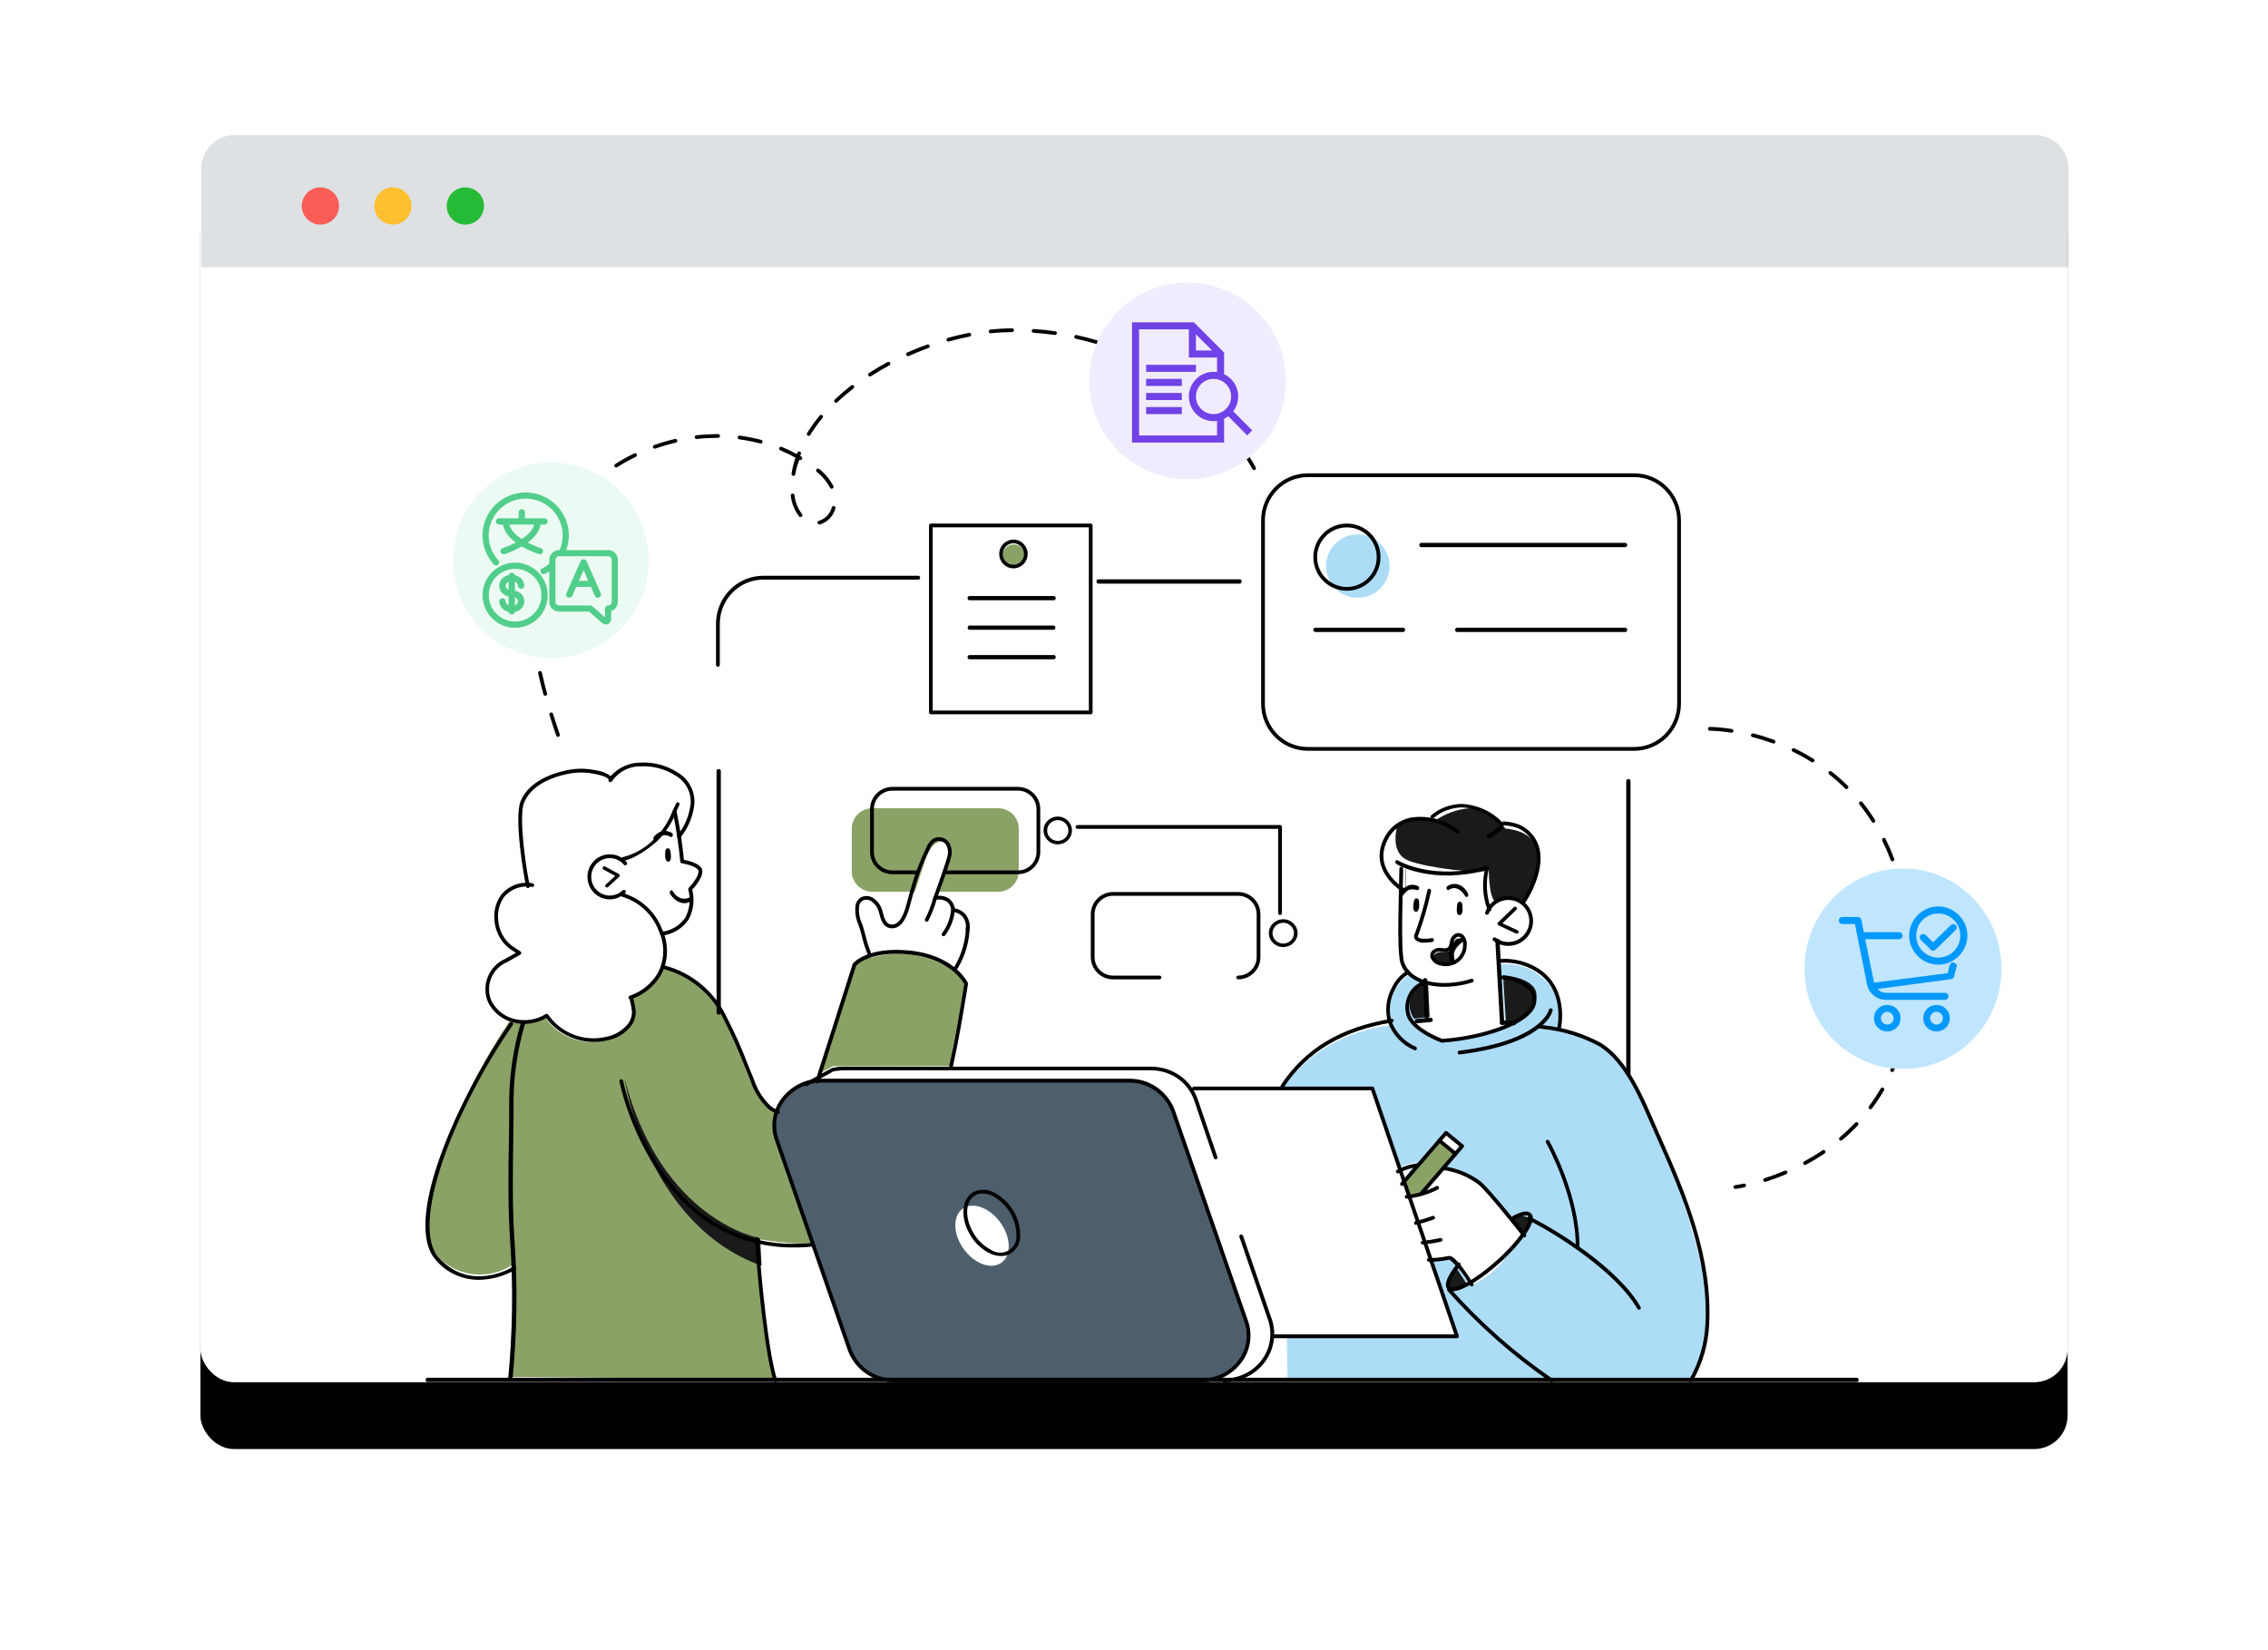 <?xml version="1.0" encoding="UTF-8"?>
<svg width="679px" height="494px" viewBox="0 0 679 494" version="1.1" xmlns="http://www.w3.org/2000/svg" xmlns:xlink="http://www.w3.org/1999/xlink">
    <title>Group 3</title>
    <defs>
        <rect id="path-1" x="0" y="0" width="559" height="373.865" rx="10"></rect>
        <filter x="-17.9%" y="-21.4%" width="135.8%" height="153.5%" filterUnits="objectBoundingBox" id="filter-2">
            <feOffset dx="0" dy="20" in="SourceAlpha" result="shadowOffsetOuter1"></feOffset>
            <feGaussianBlur stdDeviation="30" in="shadowOffsetOuter1" result="shadowBlurOuter1"></feGaussianBlur>
            <feColorMatrix values="0 0 0 0 0   0 0 0 0 0   0 0 0 0 0  0 0 0 0.1 0" type="matrix" in="shadowBlurOuter1"></feColorMatrix>
        </filter>
    </defs>
    <g id="Symbols" stroke="none" stroke-width="1" fill="none" fill-rule="evenodd">
        <g id="Tolq-Hero" transform="translate(-734, -181)">
            <g id="Group-3" transform="translate(794, 221)">
                <g id="Group_13">
                    <g id="Group_12">
                        <g id="Rectangle">
                            <use fill="black" fill-opacity="1" filter="url(#filter-2)" xlink:href="#path-1"></use>
                            <use fill="#FFFFFF" fill-rule="evenodd" xlink:href="#path-1"></use>
                        </g>
                        <path d="M0.277,0.433 L559.277,0.433 L559.277,30.054 C559.277,35.577 554.8,40.054 549.277,40.054 L10.277,40.054 C4.754,40.054 0.277,35.577 0.277,30.054 L0.277,0.433 L0.277,0.433 Z" id="Rectangle_1" fill="#4D5E6C" fill-rule="nonzero" opacity="0.191" transform="translate(279.777, 20.244) scale(1, -1) translate(-279.777, -20.244) "></path>
                        <g id="Group_11" transform="translate(29.849, 15.507)" fill-rule="nonzero">
                            <path d="M11.664,6.171 C11.664,9.251 9.165,11.747 6.082,11.747 C3,11.748 0.501,9.251 0.5,6.172 C0.5,3.092 2.998,0.595 6.081,0.594 C9.163,0.595 11.662,3.091 11.664,6.171 Z" id="Path_2" fill="#F95D55"></path>
                            <path d="M33.358,6.171 C33.358,8.426 31.998,10.46 29.912,11.323 C27.826,12.186 25.425,11.709 23.829,10.114 C22.232,8.518 21.755,6.12 22.619,4.036 C23.484,1.952 25.519,0.594 27.777,0.594 C30.859,0.596 33.356,3.092 33.358,6.171 Z" id="Path_3" fill="#FEC02F"></path>
                            <path d="M55.054,6.171 C55.054,8.427 53.695,10.461 51.608,11.325 C49.522,12.189 47.121,11.712 45.524,10.117 C43.927,8.521 43.449,6.122 44.313,4.038 C45.177,1.953 47.213,0.594 49.471,0.594 C52.554,0.595 55.053,3.091 55.054,6.171 L55.054,6.171 Z" id="Path_4" fill="#26BB37"></path>
                        </g>
                    </g>
                </g>
                <g id="illustration" transform="translate(67, 58)" fill-rule="nonzero">
                    <path d="M141.279,169 L134.156,169 C130.764,168.998 128.012,166.283 128,162.927 L128,150.076 C128.01,146.724 130.754,144.01 134.142,144 L171.858,144 C175.246,144.01 177.99,146.724 178,150.076 L178,162.927 C177.988,166.278 175.245,168.99 171.858,169 L141.279,169 Z" id="Path_1" fill="#8BA266"></path>
                    <path d="M25.912,207.15 C18.894,217.566 12.96,228.669 8.203,240.286 C3.305,254.411 -3.949,271.954 5.882,279.941 C11.805,284.535 20.001,284.873 26.285,280.784 C26.285,280.784 26.598,290.61 26.285,298.516 C25.972,306.423 25.405,314.277 25.405,314.277 L104.828,315 C104.828,315 101.507,298.615 100.602,288.76 C99.697,278.906 99.243,272.856 99.243,272.856 C99.243,272.856 112.364,275.291 116.353,273.926 C120.343,272.561 157.355,220.837 157.355,220.837 L162,196.334 C158.404,190.866 152.394,187.448 145.841,187.147 C134.22,186.217 129.009,190.014 129.009,190.014 L116.927,226.016 L105.384,234.937 C105.384,234.937 100.222,233.797 95.271,219.521 C90.32,205.244 83.749,193.814 68.02,191.267 C52.29,188.719 25.912,207.15 25.912,207.15 Z" id="Path_2" fill="#8BA266"></path>
                    <path d="M61.68,200.914 C61.68,200.914 72.779,195.449 72.202,186.837 C71.714,179.057 66.392,172.407 58.877,170.188 L59.669,159.317 C67.183,157.543 73.153,151.88 75.288,144.501 L76.888,151.824 C78.697,149.89 79.968,147.52 80.572,144.948 C82.696,138.24 76.459,132.774 71.908,131.747 C65.084,130.209 59.546,131.184 57.776,133.418 L56.551,135.023 C56.551,135.023 49.091,129.604 37.365,134.914 C33.068,136.566 30.013,140.409 29.388,144.948 L31.49,166.936 C31.49,166.936 21.91,166.936 20.597,174.531 C19.284,182.125 27.806,187.488 27.806,187.488 C27.806,187.488 17.723,190.832 18.006,199.053 C18.268,206.588 26.617,209.128 31.211,208.238 C32.979,208.108 34.678,207.5 36.123,206.478 C39.74,211.955 46.249,214.818 52.757,213.795 C61.251,212.701 62.409,206.756 62.43,205.683 C62.276,204.08 62.025,202.488 61.68,200.914 L61.68,200.914 Z" id="Path_3" fill="#FFFFFF"></path>
                    <path d="M322.269,190.763 C327.542,190.195 332.761,192.228 336.244,196.208 C339.728,200.187 341.037,205.611 339.75,210.731 C344.318,211.346 348.696,212.951 352.573,215.433 C357.596,219.164 361.458,223.736 368.843,241.091 C374.28,253.175 378.597,265.728 381.74,278.594 C384.007,286.823 384.576,295.423 383.412,303.877 C382.827,307.817 381.45,311.6 379.364,315 L258.468,315 L257,228.118 C257,228.118 265.501,212.133 289.473,208.941 C287.737,203.177 290.031,196.964 295.105,193.691 C303.894,187.753 322.269,190.763 322.269,190.763 Z" id="Path_4" fill="#ADDCF7"></path>
                    <path d="M321.069,183.431 C324.206,185.368 328.297,184.655 330.592,181.772 C331.829,180.215 332.283,178.179 331.826,176.245 C331.368,174.311 330.049,172.692 328.245,171.853 C326.332,171.167 321.638,170.145 319.423,173.919 L318.616,174.732 C317.367,171.273 317.13,167.531 317.933,163.942 L317.901,162.419 C317.901,162.419 308.925,163.907 305.576,164.152 C301.395,164.281 297.232,163.549 293.347,162 C293.347,162 292.824,183.1 293.062,187.702 C292.939,192.082 296.108,195.866 300.448,196.521 L300.448,207.506 L296.113,208.049 C296.113,208.049 301.419,213.964 305.16,214 C311.154,213.427 317.064,212.176 322.776,210.272 C323.994,209.719 325.246,209.245 326.524,208.852 L323.64,208.404 L321.862,184.663 L321.069,183.431 Z" id="Path_5" fill="#FFFFFF"></path>
                    <path d="M329,272.181 C325.388,267.186 321.502,262.399 317.361,257.84 C314.189,254.745 310.15,252.707 305.792,252 L298.775,259.731 L295,260.56 L301.093,279.782 L306.834,278.949 C306.834,278.949 310.194,279.736 313.136,287 C316.97,285.35 320.35,282.788 322.987,279.533 C325.186,277.251 327.197,274.792 329,272.181 Z" id="Path_6" fill="#FFFFFF"></path>
                    <path d="M292.476,256 L297,250 C297,250 291.435,251.11 291,252.439 L292.476,256 Z" id="Path_7" fill="#FFFFFF"></path>
                    <path d="M159.735,193 C161.386,189.583 162.486,185.919 162.995,182.147 C163.101,177.939 161.39,175.722 159.067,175.786 C158.377,173.209 155.865,171.593 153.277,172.062 L157.616,158.686 C157.616,158.686 158.337,154.441 155.157,154.024 C151.977,153.606 150.214,158.872 150.214,158.872 L144.269,177.139 C144.269,177.139 143.475,180.684 140.973,180.684 C139.017,180.727 137.373,179.201 137.238,177.217 C137.2,175.839 135.345,171.862 132.221,172.341 C129.098,172.819 129.734,175.625 131.297,181.358 C132.861,187.092 133.518,188.873 133.518,188.873 C138.121,187.408 143.017,187.162 147.74,188.159 C151.984,189.056 156.042,190.694 159.735,193 L159.735,193 Z" id="Path_8" fill="#FFFFFF"></path>
                    <path d="M231,228 L283.963,228 L309,302 L254.535,302 C254.778,300.391 254.59,298.745 253.992,297.233 C253.006,293.828 231,228 231,228 Z" id="Path_9" fill="#FFFFFF"></path>
                    <polygon id="Path_10" fill="#FFFFFF" points="304 243.272 305.747 241 310 244.929 308.048 247"></polygon>
                    <polygon id="Path_11" fill="#8BA266" points="304.158 243 309 247.265 298.606 259.167 294.341 260 293 256.095"></polygon>
                    <path d="M311,183.98 C311,183.98 308.144,185.921 308.323,187.979 C308.349,188.89 308.515,189.794 308.816,190.661 C308.816,190.661 302.134,192.052 302.003,189.199 C301.917,187.293 303.824,187.002 304.97,187.002 C306.115,187.002 307.881,186.953 307.778,185.782 C307.674,184.611 309.182,181.395 311,183.98 Z" id="Path_12" fill="#1A1A1A"></path>
                    <path d="M329.69,172.103 C332.251,168.37 333.74,164.028 334,159.534 C333.651,153.741 330.019,150.692 323.729,150.082 C323.729,150.082 318.085,143.545 312.602,144.025 C309.171,144.377 305.882,145.555 303.026,147.455 C303.026,147.455 292.828,145.123 288.39,152.874 C283.951,160.625 291.351,167.175 293.796,168.002 L293.935,162.113 C298.192,163.807 302.787,164.517 307.367,164.188 C311.148,163.869 314.908,163.346 318.63,162.621 C318.63,162.621 316.622,170.142 319.032,174 C320.399,172.203 322.538,171.129 324.822,171.092 C328.601,171.116 329.69,172.103 329.69,172.103 Z" id="Path_13" fill="#1A1A1A"></path>
                    <path d="M115,225.202 L122.33,221.247 L218.845,221 C223.961,221.887 228.279,225.315 230.311,230.104 L252.458,297.202 C253.547,301.029 252.979,305.14 250.893,308.526 C248.806,311.912 245.394,314.262 241.492,315 L236.254,314.862 L115,225.202 Z" id="Path_15" fill="#FFFFFF"></path>
                    <path d="M232.979,314.993 L140.861,314.993 C134.892,315.07 129.527,311.366 127.486,305.76 L105.646,242.71 C104.301,238.508 105.083,233.915 107.743,230.395 C110.403,226.874 114.609,224.865 119.021,225.007 L211.132,225.007 C217.1,224.932 222.463,228.633 224.507,234.237 L246.354,297.29 C247.699,301.492 246.917,306.085 244.257,309.605 C241.597,313.126 237.391,315.135 232.979,314.993 L232.979,314.993 Z" id="Path_16" fill="#4D5E6C"></path>
                    <path d="M173.008,268.803 C175.933,273.45 175.593,278.644 172.277,280.41 C168.961,282.176 163.901,279.842 160.987,275.196 C158.074,270.55 158.403,265.352 161.719,263.589 C165.035,261.826 170.083,264.154 173.008,268.803 Z" id="Path_17" fill="#FFFFFF"></path>
                    <path d="M60,225 C60,225 66.329,268.489 101,281 L100.564,272.745 C100.564,272.745 71.118,267.842 60,225 Z" id="Path_18" fill="#1A1A1A"></path>
                    <path d="M75.147,145 C75.147,145 76.775,152.524 77.543,159.217 L77.825,159.845 C77.825,159.845 82.376,160.543 82.94,162.44 C83.503,164.338 79.946,167.941 79.946,167.941 C79.946,167.941 81.608,175.266 77.682,178.21 C75.928,179.813 73.697,180.794 71.333,181 C69.553,174.801 64.217,170.295 57.825,169.591 C57.825,169.591 51.132,171.614 49.39,165.848 C48.704,164.094 48.933,162.113 50.002,160.564 C51.071,159.015 52.839,158.102 54.716,158.129 C56.151,158.303 57.561,158.64 58.92,159.134 C62.416,156.943 65.76,154.519 68.931,151.878 C71.657,149.238 75.147,145 75.147,145 Z" id="Path_19" fill="#FFFFFF"></path>
                    <path d="M312,286.251 L309.242,282 C309.242,282 305.068,285.808 306.192,287.48 C307.317,289.153 312,286.251 312,286.251 Z" id="Path_20" fill="#1A1A1A"></path>
                    <path d="M328.718,272 L325,267.051 C325,267.051 328.476,264.952 330.427,266.687 C332.379,268.422 328.718,272 328.718,272 Z" id="Path_21" fill="#1A1A1A"></path>
                    <path d="M300.523,196 L301,206.485 L296.35,207 C295.002,205.139 294.643,202.851 295.366,200.736 C296.089,198.621 297.822,196.891 300.111,196 L300.523,196 Z" id="Path_22" fill="#1A1A1A"></path>
                    <path d="M323,194 C323,194 332.92,194.643 332.999,199.951 C333.079,205.259 326.645,208 326.645,208 L323.848,208 L323,194 Z" id="Path_23" fill="#1A1A1A"></path>
                    <path d="M289,71.496 C289.001,75.339 286.687,78.805 283.137,80.276 C279.587,81.747 275.5,80.935 272.783,78.217 C270.065,75.5 269.253,71.413 270.724,67.863 C272.195,64.313 275.661,61.999 279.504,62 C284.748,62.002 288.998,66.252 289,71.496 Z" id="Path_24" fill="#ADDCF7"></path>
                    <circle id="Ellipse_1" fill="#8BA266" cx="176.5" cy="68.5" r="3.5"></circle>
                    <path d="M317.891,162.729 C315.625,163.573 300.847,161.985 294.821,159.755 C289.773,157.885 290.71,151.901 291.144,150 C290.011,150.861 289.067,151.936 288.369,153.162 C283.996,160.761 291.288,167.189 293.699,168 L293.836,162.224 C298.033,163.885 302.563,164.582 307.079,164.259 C310.709,163.945 314.319,163.451 317.898,162.779 C318.032,162.699 318.039,162.675 317.891,162.729 Z" id="Path_25" fill="#FFFFFF"></path>
                    <path d="M318.705,162 L317.853,163.119 C316.758,166.718 317.001,170.534 318.545,174 C319.169,173.26 319.94,172.628 320.821,172.135 C318.629,170.956 318.705,162 318.705,162 Z" id="Path_26" fill="#FFFFFF"></path>
                    <g id="Group_1" transform="translate(291, 161)" fill="#000000">
                        <path d="M14.457,36.467 C8.376,36.467 2.235,34.162 1.062,28.56 C0.795,26.469 0.666,24.363 0.675,22.255 L0.625,20.404 C0.554,18.021 0.929,1.749 0.947,1.058 C0.953,0.751 1.207,0.506 1.516,0.508 C1.669,0.509 1.815,0.571 1.922,0.68 C2.029,0.788 2.088,0.935 2.085,1.086 C2.085,1.253 1.695,18.018 1.766,20.369 L1.816,22.223 C1.806,24.265 1.926,26.306 2.174,28.333 C3.394,34.134 10.827,35.949 17.236,35.173 C19.029,34.992 20.797,34.62 22.509,34.063 C22.793,34.001 23.078,34.161 23.17,34.435 C23.262,34.709 23.131,35.007 22.867,35.126 C21.079,35.713 19.232,36.105 17.358,36.293 C16.395,36.407 15.427,36.465 14.457,36.467 Z" id="Path_27"></path>
                    </g>
                    <g id="Group_2" transform="translate(320, 183)" fill="#000000">
                        <path d="M2.708,25.907 C2.37,25.907 2.091,25.668 2.076,25.364 L0.676,0.673 C0.666,0.521 0.724,0.373 0.837,0.26 C0.949,0.147 1.108,0.079 1.276,0.072 C1.447,0.053 1.618,0.102 1.746,0.205 C1.874,0.309 1.946,0.457 1.944,0.612 L3.344,25.306 C3.353,25.458 3.294,25.607 3.181,25.719 C3.067,25.832 2.909,25.9 2.74,25.907 L2.708,25.907 Z" id="Path_28"></path>
                    </g>
                    <g id="Group_3" transform="translate(317, 170)" fill="#000000">
                        <path d="M7.577,15.214 C5.948,15.212 4.364,14.669 3.074,13.669 C2.914,13.545 2.832,13.344 2.858,13.143 C2.885,12.942 3.017,12.77 3.204,12.692 C3.391,12.615 3.605,12.643 3.766,12.767 C5.881,14.389 8.785,14.494 11.012,13.031 C13.239,11.567 14.304,8.853 13.671,6.258 C13.037,3.663 10.842,1.751 8.194,1.487 C6.537,1.331 4.886,1.836 3.598,2.893 C2.751,3.59 2.101,4.497 1.714,5.525 C1.602,5.821 1.273,5.971 0.978,5.859 C0.683,5.748 0.534,5.417 0.645,5.121 C1.982,1.613 5.715,-0.343 9.346,0.562 C12.977,1.466 15.366,4.948 14.914,8.676 C14.462,12.405 11.312,15.21 7.57,15.214 L7.577,15.214 Z" id="Path_29"></path>
                    </g>
                    <g id="Group_4" transform="translate(292, 166)" fill="#000000">
                        <path d="M0.778,4.212 C0.698,4.212 0.618,4.191 0.545,4.152 C0.415,4.082 0.313,3.953 0.264,3.796 C0.214,3.638 0.221,3.464 0.281,3.312 C1.345,1.224 3.558,0.359 5.486,1.276 C5.626,1.318 5.745,1.424 5.818,1.57 C5.891,1.715 5.911,1.889 5.873,2.052 C5.841,2.218 5.751,2.362 5.625,2.448 C5.499,2.535 5.348,2.556 5.208,2.508 C2.232,1.596 1.306,3.764 1.269,3.852 C1.178,4.072 0.988,4.213 0.778,4.212 L0.778,4.212 Z" id="Path_30"></path>
                    </g>
                    <g id="Group_5" transform="translate(306, 166)" fill="#000000">
                        <path d="M6.076,4.576 C5.918,4.576 5.77,4.486 5.672,4.332 C3.285,0.524 0.933,2.332 0.834,2.412 C0.595,2.597 0.281,2.51 0.128,2.216 C0.054,2.074 0.029,1.901 0.058,1.736 C0.087,1.571 0.168,1.427 0.282,1.336 C2.489,-0.116 5.221,0.86 6.477,3.548 C6.597,3.739 6.619,4 6.534,4.218 C6.449,4.437 6.271,4.576 6.076,4.576 L6.076,4.576 Z" id="Path_31"></path>
                    </g>
                    <g id="Group_7" transform="translate(301, 181)" fill="#000000">
                        <g id="Group_6">
                            <path d="M4.869,10.3 C4.261,10.3 3.656,10.212 3.073,10.039 C1.897,9.775 0.901,9.005 0.355,7.938 C0.057,7.228 0.168,6.413 0.646,5.807 C1.366,5.027 2.435,4.664 3.485,4.841 C4.966,5.023 5.101,4.917 5.399,4.704 C5.697,4.491 5.838,4.384 6.091,2.926 C6.228,1.876 6.897,0.968 7.863,0.52 C8.586,0.245 9.401,0.376 9.999,0.864 C10.813,1.674 11.22,2.802 11.11,3.941 C11.13,5.934 10.209,7.821 8.622,9.042 C7.539,9.851 6.224,10.292 4.869,10.3 L4.869,10.3 Z M3,5.903 C2.44,5.871 1.895,6.085 1.508,6.488 C1.269,6.795 1.223,7.209 1.39,7.56 C1.825,8.295 2.551,8.814 3.391,8.99 C4.963,9.456 6.663,9.153 7.974,8.176 C9.283,7.158 10.037,5.591 10.013,3.941 C10.104,3.147 9.86,2.352 9.338,1.744 C9.047,1.485 8.636,1.406 8.268,1.538 C7.668,1.857 7.263,2.447 7.185,3.119 C6.873,4.838 6.628,5.164 6.053,5.584 C5.478,6.003 5.101,6.141 3.35,5.927 C3.234,5.913 3.117,5.905 3,5.903 L3,5.903 Z" id="Path_32"></path>
                        </g>
                    </g>
                    <g id="Group_8" transform="translate(306, 182)" fill="#000000">
                        <path d="M1.976,8.501 C1.745,8.502 1.532,8.397 1.42,8.227 C0.638,6.87 0.541,5.303 1.149,3.884 C1.758,2.465 3.022,1.315 4.652,0.694 C4.85,0.599 5.093,0.601 5.289,0.698 C5.485,0.796 5.605,0.974 5.603,1.166 C5.601,1.358 5.478,1.534 5.28,1.629 C5.072,1.73 0.172,4.14 2.532,7.704 C2.644,7.87 2.642,8.074 2.527,8.238 C2.412,8.402 2.202,8.502 1.976,8.501 L1.976,8.501 Z" id="Path_33"></path>
                    </g>
                    <g id="Group_9" transform="translate(321, 173)" fill="#000000">
                        <path d="M6.08,8.55 C5.994,8.551 5.909,8.533 5.831,8.498 L0.609,6.059 C0.449,5.984 0.337,5.842 0.307,5.676 C0.277,5.51 0.333,5.341 0.459,5.221 L5.205,0.643 C5.423,0.442 5.773,0.442 5.992,0.643 C6.097,0.742 6.155,0.875 6.155,1.015 C6.155,1.154 6.097,1.288 5.992,1.386 L1.792,5.445 L6.342,7.564 C6.616,7.693 6.727,8.008 6.59,8.267 C6.494,8.447 6.294,8.558 6.08,8.55 L6.08,8.55 Z" id="Path_34"></path>
                    </g>
                    <path d="M310.101,172.01 C309.589,171.945 309.253,172.149 309.145,173.838 C309.025,175.705 309.545,176.031 310.017,175.998 C310.489,175.965 310.921,175.387 310.869,174.057 C310.817,172.727 310.769,172.08 310.101,172.01 Z" id="Path_35" fill="#000000"></path>
                    <path d="M297.178,171.014 C296.67,170.937 296.33,171.131 296.158,172.804 C295.97,174.671 296.494,175 296.958,175 C297.422,175 297.886,174.418 297.882,173.082 C297.878,171.746 297.842,171.12 297.178,171.014 Z" id="Path_36" fill="#000000"></path>
                    <g id="Group_10" transform="translate(322, 147)" fill="#000000">
                        <path d="M7.181,25.519 C7.075,25.519 6.971,25.488 6.882,25.429 C6.625,25.257 6.551,24.904 6.715,24.637 C9.5,20.15 13.561,11.755 9.197,5.948 C8.158,4.58 6.784,3.524 5.217,2.889 C4.441,2.602 3.638,2.396 2.822,2.274 C2.773,2.274 2.63,2.252 2.449,2.231 C1.115,2.091 0.948,2.073 0.788,1.734 C0.723,1.598 0.714,1.441 0.762,1.298 C0.809,1.155 0.91,1.037 1.042,0.972 C1.193,0.902 1.365,0.902 1.516,0.972 C1.711,1.015 2.212,1.061 2.561,1.101 L3.013,1.151 C3.904,1.287 4.779,1.514 5.625,1.831 C7.377,2.541 8.912,3.722 10.072,5.253 C14.856,11.615 10.604,20.521 7.634,25.267 C7.531,25.421 7.363,25.515 7.181,25.519 L7.181,25.519 Z" id="Path_37"></path>
                    </g>
                    <g id="Group_11" transform="translate(318, 149)" fill="#000000">
                        <path d="M0.684,4.104 C0.461,4.106 0.253,3.989 0.14,3.796 C0.052,3.652 0.026,3.479 0.066,3.315 C0.107,3.151 0.211,3.01 0.356,2.924 C0.932,2.576 3.2,0.86 4.024,0.232 C4.205,0.093 4.446,0.062 4.656,0.149 C4.867,0.236 5.015,0.429 5.044,0.655 C5.074,0.881 4.981,1.105 4.8,1.244 C4.676,1.336 1.764,3.56 1.012,4.012 C0.913,4.073 0.8,4.105 0.684,4.104 Z" id="Path_38"></path>
                    </g>
                    <g id="Group_21" transform="translate(290, 240)" fill="#000000">
                        <g id="Group_14" transform="translate(1.864, 0)">
                            <g id="Group_12" transform="translate(0, 2.769)">
                                <path d="M6.713,17.083 C6.582,17.082 6.456,17.037 6.356,16.954 C6.24,16.859 6.168,16.724 6.154,16.577 C6.141,16.43 6.188,16.284 6.284,16.171 L16.097,4.775 L12.143,1.519 L1.355,14.043 C1.24,14.229 1.024,14.332 0.803,14.307 C0.582,14.281 0.397,14.132 0.329,13.925 C0.261,13.717 0.323,13.49 0.487,13.344 L11.639,0.393 C11.735,0.28 11.874,0.209 12.025,0.197 C12.175,0.184 12.324,0.231 12.439,0.327 L17.265,4.3 C17.504,4.498 17.535,4.848 17.333,5.083 L7.156,16.905 C7.042,17.024 6.88,17.089 6.713,17.083 L6.713,17.083 Z" id="Path_39"></path>
                            </g>
                            <g id="Group_13" transform="translate(11.492, 0)">
                                <path d="M5.394,8.037 C5.262,8.037 5.135,7.99 5.036,7.905 C4.921,7.81 4.848,7.674 4.835,7.527 C4.823,7.38 4.871,7.234 4.969,7.122 L6.583,5.249 L2.625,1.988 L1.011,3.865 C0.808,4.099 0.449,4.128 0.209,3.93 C-0.031,3.731 -0.06,3.38 0.143,3.145 L2.125,0.846 C2.328,0.611 2.686,0.582 2.925,0.779 L7.748,4.756 C7.865,4.849 7.939,4.986 7.952,5.133 C7.965,5.281 7.915,5.427 7.815,5.539 L5.837,7.838 C5.728,7.968 5.565,8.041 5.394,8.037 L5.394,8.037 Z" id="Path_40"></path>
                            </g>
                        </g>
                        <g id="Group_15" transform="translate(6.212, 25.385)">
                            <path d="M0.679,3.358 C0.395,3.352 0.159,3.144 0.123,2.869 C0.088,2.594 0.263,2.335 0.536,2.26 C2.273,1.826 3.986,1.305 5.669,0.698 C5.964,0.61 6.279,0.763 6.383,1.048 C6.48,1.337 6.321,1.649 6.026,1.747 C4.061,2.446 2.547,2.9 0.789,3.34 C0.753,3.349 0.716,3.355 0.679,3.358 L0.679,3.358 Z" id="Path_41"></path>
                        </g>
                        <g id="Group_16" transform="translate(3.572, 16.747)">
                            <path d="M0.568,4.153 C0.272,4.153 0.026,3.93 0.003,3.642 C-0.021,3.353 0.187,3.095 0.479,3.049 C3.582,2.731 6.596,1.848 9.366,0.446 C9.626,0.275 9.978,0.34 10.156,0.592 C10.241,0.714 10.274,0.864 10.246,1.009 C10.217,1.154 10.131,1.282 10.006,1.365 C7.101,2.871 3.93,3.82 0.661,4.16 C0.63,4.162 0.599,4.159 0.568,4.153 L0.568,4.153 Z" id="Path_42"></path>
                        </g>
                        <g id="Group_17" transform="translate(8.076, 31.451)">
                            <path d="M0.876,3.166 C0.562,3.181 0.295,2.945 0.28,2.638 C0.264,2.331 0.505,2.07 0.819,2.055 C2.588,1.9 4.344,1.63 6.077,1.248 C6.223,1.21 6.378,1.231 6.508,1.306 C6.638,1.382 6.731,1.506 6.766,1.649 C6.841,1.946 6.658,2.247 6.355,2.324 C4.569,2.725 2.756,3.005 0.93,3.163 L0.876,3.166 Z" id="Path_43"></path>
                        </g>
                        <g id="Group_18" transform="translate(0, 9.758)">
                            <path d="M1.49,3.58 C1.235,3.58 1.012,3.413 0.944,3.173 C0.876,2.933 0.979,2.678 1.197,2.549 C3.137,1.462 5.293,0.793 7.519,0.589 C7.67,0.576 7.82,0.625 7.934,0.722 C8.048,0.82 8.116,0.958 8.123,1.106 C8.134,1.254 8.084,1.399 7.985,1.511 C7.886,1.622 7.745,1.69 7.594,1.7 C5.551,1.895 3.572,2.508 1.786,3.5 C1.697,3.553 1.595,3.581 1.49,3.58 L1.49,3.58 Z" id="Path_44"></path>
                        </g>
                        <g id="Group_19" transform="translate(14.288, 10.484)">
                            <path d="M25.076,21.984 C24.9,21.985 24.734,21.906 24.626,21.771 C24.518,21.634 14.049,8.453 11.427,6.269 C8.317,3.895 4.62,2.367 0.711,1.842 C0.4,1.809 0.174,1.535 0.208,1.23 C0.245,0.927 0.522,0.709 0.833,0.737 C4.974,1.268 8.891,2.888 12.167,5.423 C14.878,7.677 25.094,20.541 25.526,21.086 C25.619,21.202 25.661,21.35 25.642,21.496 C25.623,21.642 25.545,21.775 25.426,21.865 C25.326,21.943 25.203,21.985 25.076,21.984 L25.076,21.984 Z" id="Path_45"></path>
                        </g>
                        <g id="Group_20" transform="translate(9.784, 37.714)">
                            <path d="M13.809,9.462 C13.61,9.463 13.425,9.36 13.323,9.192 C11.817,6.246 9.735,3.618 7.194,1.456 C6.855,1.486 6.519,1.538 6.187,1.609 C4.468,1.96 2.713,2.112 0.957,2.064 C0.644,2.049 0.402,1.79 0.414,1.484 C0.439,1.182 0.698,0.95 1.007,0.952 C2.676,0.997 4.345,0.851 5.979,0.516 C6.379,0.429 6.785,0.372 7.194,0.344 C9.019,0.344 12.77,6.131 14.295,8.619 C14.373,8.745 14.397,8.897 14.361,9.04 C14.325,9.183 14.232,9.306 14.102,9.381 C14.014,9.434 13.913,9.462 13.809,9.462 L13.809,9.462 Z" id="Path_46"></path>
                        </g>
                    </g>
                    <g id="Group_22" transform="translate(330, 266)" fill="#000000">
                        <path d="M33.677,28.168 C33.477,28.168 33.291,28.061 33.192,27.886 C26.84,16.711 8.075,4.964 0.486,1.317 C0.207,1.183 0.089,0.848 0.222,0.568 C0.355,0.287 0.689,0.169 0.968,0.302 C8.972,4.148 27.618,15.813 34.159,27.327 C34.233,27.457 34.252,27.61 34.213,27.754 C34.174,27.898 34.08,28.02 33.951,28.094 C33.868,28.142 33.773,28.168 33.677,28.168 Z" id="Path_47"></path>
                    </g>
                    <g id="Group_23" transform="translate(306, 287)" fill="#000000">
                        <path d="M31.533,28.875 C31.423,28.875 31.315,28.842 31.223,28.78 C19.889,20.993 9.529,11.84 0.368,1.522 C0.236,1.371 0.194,1.162 0.257,0.971 C0.319,0.781 0.477,0.638 0.671,0.598 C0.865,0.558 1.065,0.626 1.197,0.776 C10.298,11.023 20.591,20.112 31.85,27.843 C32.056,27.98 32.148,28.238 32.076,28.477 C32.005,28.716 31.786,28.878 31.54,28.875 L31.533,28.875 Z" id="Path_48"></path>
                    </g>
                    <g id="Group_24" transform="translate(333, 208)" fill="#000000">
                        <path d="M46.229,107.869 C46.027,107.869 45.84,107.762 45.74,107.587 C45.639,107.413 45.641,107.198 45.744,107.026 C48.685,101.906 50.346,96.161 50.587,90.273 C51.486,70.839 44.144,52.719 35.881,34.321 C35.332,33.102 34.777,31.813 34.2,30.481 C30.659,22.291 26.259,12.097 18.995,7.393 C13.708,4.496 7.886,2.692 1.878,2.091 L0.557,1.866 C0.251,1.812 0.047,1.523 0.101,1.219 C0.124,1.072 0.206,0.94 0.329,0.854 C0.452,0.768 0.604,0.735 0.752,0.762 L2.069,0.987 C8.229,1.609 14.198,3.469 19.61,6.455 C27.158,11.346 31.647,21.711 35.237,30.042 C35.81,31.366 36.363,32.652 36.911,33.865 C45.231,52.388 52.623,70.649 51.713,90.325 C51.464,96.396 49.751,102.318 46.718,107.595 C46.615,107.766 46.429,107.869 46.229,107.869 Z" id="Path_49"></path>
                    </g>
                    <g id="Group_25" transform="translate(322, 206)" fill="#000000">
                        <path d="M4.228,3.012 C2.84,2.896 1.828,2.84 0.672,2.8 C0.503,2.795 0.344,2.723 0.228,2.6 C0.113,2.477 0.051,2.313 0.056,2.144 C0.093,1.805 0.371,1.544 0.712,1.528 C1.884,1.564 2.92,1.628 4.28,1.744 C4.613,1.78 4.86,2.068 4.846,2.402 C4.833,2.737 4.562,3.003 4.228,3.012 L4.228,3.012 Z" id="Path_50"></path>
                    </g>
                    <g id="Group_26" transform="translate(229, 227)" fill="#000000">
                        <path d="M80.198,75.674 L25.287,75.674 C24.978,75.674 24.727,75.423 24.727,75.112 C24.727,74.801 24.978,74.549 25.287,74.549 L79.416,74.549 L54.468,1.459 L1.466,1.459 C1.157,1.459 0.906,1.207 0.906,0.896 C0.906,0.585 1.157,0.333 1.466,0.333 L54.866,0.333 C55.106,0.333 55.319,0.485 55.398,0.712 L80.73,74.928 C80.786,75.1 80.759,75.289 80.656,75.437 C80.55,75.585 80.38,75.674 80.198,75.674 L80.198,75.674 Z" id="Path_51"></path>
                    </g>
                    <g id="Group_27" transform="translate(305, 264)" fill="#000000">
                        <path d="M2.918,24.61 C2.343,24.65 1.779,24.441 1.37,24.036 C0.191,22.74 1.176,20.114 4.3,16.232 C4.429,16.073 4.633,15.994 4.836,16.026 C5.039,16.057 5.209,16.194 5.283,16.385 C5.357,16.575 5.324,16.79 5.195,16.949 C2.171,20.706 1.702,22.69 2.222,23.271 C3.182,24.348 8.979,21.793 16.224,15.267 C19.104,12.739 21.683,9.892 23.912,6.781 C25.766,4.054 25.986,2.605 25.611,2.196 C25.066,1.596 23.695,1.901 21.43,3.121 C21.15,3.268 20.804,3.166 20.65,2.892 C20.501,2.613 20.606,2.267 20.885,2.117 C22.945,1.012 25.214,0.072 26.462,1.428 C27.4,2.458 26.867,4.474 24.868,7.42 C22.585,10.606 19.944,13.523 16.996,16.113 C11.869,20.727 5.974,24.61 2.918,24.61 Z" id="Path_52"></path>
                    </g>
                    <g id="Group_28" transform="translate(0, 208)" fill="#000000">
                        <path d="M16.358,77.21 C11.403,77.213 6.705,75.065 3.552,71.354 C-6.937,59.876 10.488,22.154 25.552,0.274 C25.729,0.017 26.086,-0.053 26.351,0.119 C26.616,0.291 26.687,0.638 26.51,0.895 C8.709,26.75 -4.42,60.933 4.412,70.616 C13.939,81.055 26.112,73.594 26.626,73.271 C26.798,73.162 27.017,73.151 27.2,73.242 C27.384,73.333 27.503,73.511 27.513,73.711 C27.524,73.91 27.424,74.1 27.252,74.208 C23.947,76.102 20.195,77.136 16.358,77.21 L16.358,77.21 Z" id="Path_53"></path>
                    </g>
                    <g id="Group_29" transform="translate(68, 150)" fill="#000000">
                        <path d="M1.121,3.656 C0.918,3.656 0.734,3.507 0.652,3.275 C0.571,3.044 0.607,2.774 0.745,2.588 C2.142,0.734 4.356,0.257 6.17,1.42 C6.418,1.584 6.512,1.967 6.382,2.276 C6.322,2.428 6.215,2.543 6.085,2.594 C5.956,2.645 5.815,2.629 5.696,2.548 C4.288,1.661 2.581,2.029 1.493,3.452 C1.397,3.582 1.262,3.656 1.121,3.656 Z" id="Path_54"></path>
                    </g>
                    <path d="M72.836,156.014 C73.344,155.937 73.684,156.138 73.836,157.808 C74.008,159.671 73.48,160 73.036,160 C72.592,160 72.116,159.412 72.132,158.078 C72.148,156.744 72.168,156.112 72.836,156.014 Z" id="Path_55" fill="#000000"></path>
                    <g id="Group_30" transform="translate(48, 157)" fill="#000000">
                        <path d="M7.554,14.284 C4.063,14.281 1.164,11.565 0.899,8.052 C0.635,4.538 3.095,1.411 6.544,0.875 C8.826,0.512 11.131,1.375 12.628,3.152 C12.829,3.39 12.802,3.748 12.566,3.951 C12.33,4.155 11.975,4.127 11.774,3.889 C10.294,2.149 7.914,1.494 5.764,2.235 C3.615,2.976 2.129,4.964 2.013,7.254 C1.896,9.545 3.173,11.676 5.237,12.635 C7.3,13.594 9.734,13.188 11.382,11.609 C11.525,11.457 11.739,11.397 11.938,11.453 C12.138,11.508 12.291,11.671 12.337,11.875 C12.382,12.079 12.312,12.292 12.155,12.428 C11.169,13.381 9.915,14.003 8.566,14.21 C8.231,14.259 7.892,14.284 7.554,14.284 Z" id="Path_56"></path>
                    </g>
                    <g id="Group_31" transform="translate(53, 161)" fill="#000000">
                        <path d="M1.69,6.73 C1.482,6.73 1.296,6.6 1.222,6.401 C1.148,6.203 1.202,5.978 1.357,5.838 L4.186,3.271 L0.675,1.346 C0.431,1.214 0.338,0.905 0.468,0.656 C0.597,0.407 0.9,0.312 1.143,0.445 L5.286,2.69 C5.429,2.769 5.527,2.914 5.55,3.079 C5.566,3.244 5.506,3.408 5.386,3.521 L2.042,6.588 C1.948,6.681 1.821,6.731 1.69,6.73 L1.69,6.73 Z" id="Path_57"></path>
                    </g>
                    <g id="Group_32" transform="translate(70, 144)" fill="#000000">
                        <path d="M1.165,38.124 C0.869,38.13 0.619,37.904 0.593,37.608 C0.567,37.312 0.773,37.046 1.066,36.999 C3.946,36.685 6.546,35.125 8.184,32.728 C9.511,30.161 9.825,27.187 9.064,24.398 C9.006,24.201 9.058,23.987 9.202,23.84 C10.465,22.537 12.373,19.995 12.107,18.739 C11.883,17.671 9.067,16.788 7.141,16.496 C6.888,16.456 6.693,16.25 6.666,15.994 C6.197,11.067 5.465,6.168 4.474,1.318 C4.366,1.024 4.517,0.697 4.811,0.589 C5.105,0.481 5.43,0.632 5.538,0.927 C6.562,5.718 7.298,10.567 7.744,15.446 C9.184,15.71 12.809,16.557 13.22,18.5 C13.646,20.511 11.092,23.484 10.238,24.395 C11.011,27.4 10.624,30.587 9.156,33.319 C7.354,35.997 4.472,37.749 1.272,38.11 L1.165,38.124 Z" id="Path_58"></path>
                    </g>
                    <g id="Group_37" transform="translate(129, 152)" fill="#000000">
                        <g id="Group_33">
                            <path d="M4.189,35.88 C3.974,35.88 3.779,35.758 3.686,35.566 C3.003,33.877 2.454,32.139 2.044,30.365 C1.713,29.118 1.397,27.938 1.119,27.159 C0.178,25.174 -0.15,22.958 0.177,20.788 C0.432,19.837 1.076,19.036 1.952,18.578 C3.115,18.083 4.452,18.215 5.494,18.927 C6.437,19.576 7.199,20.452 7.709,21.473 C7.973,22.031 8.171,22.617 8.3,23.219 C8.676,24.658 9.151,26.443 10.456,26.754 C12.566,27.239 14.212,25.259 15.379,20.816 C15.956,18.609 16.459,16.81 16.958,15.148 C18.049,11.378 19.451,7.704 21.15,4.164 L21.316,3.814 C21.691,2.833 22.313,1.963 23.123,1.289 C23.759,0.833 24.54,0.62 25.321,0.688 C26.405,0.727 27.411,1.258 28.05,2.127 C28.922,3.474 29.17,5.127 28.732,6.668 C28.152,8.987 25.705,15.78 24.822,18.214 C25.931,18.114 27.043,18.378 27.987,18.965 C28.996,19.675 29.668,20.764 29.847,21.979 C31.094,22.197 32.228,22.828 33.065,23.771 C34.108,25.12 34.536,26.841 34.243,28.517 C34.23,28.666 34.157,28.803 34.04,28.896 C33.923,28.99 33.773,29.032 33.624,29.013 C33.317,28.979 33.096,28.704 33.128,28.399 C33.381,27.029 33.052,25.617 32.218,24.497 C31.466,23.674 30.439,23.151 29.327,23.027 C29.062,23.01 28.846,22.81 28.81,22.549 C28.742,21.495 28.214,20.522 27.364,19.887 C26.374,19.338 25.213,19.173 24.108,19.426 C23.908,19.475 23.696,19.412 23.556,19.262 C23.417,19.108 23.375,18.89 23.447,18.696 C23.482,18.602 26.964,9.127 27.642,6.395 C27.988,5.177 27.806,3.87 27.139,2.791 C26.696,2.188 25.996,1.823 25.244,1.803 C24.725,1.756 24.206,1.895 23.781,2.194 C23.125,2.76 22.623,3.48 22.321,4.289 L22.149,4.639 C20.477,8.129 19.097,11.75 18.024,15.466 C17.528,17.114 17.029,18.902 16.456,21.096 C15.119,26.233 13.023,28.507 10.196,27.829 C8.24,27.361 7.65,25.126 7.221,23.495 C7.109,22.985 6.947,22.488 6.735,22.011 C6.313,21.152 5.68,20.413 4.896,19.859 C4.175,19.361 3.248,19.259 2.434,19.587 C1.844,19.911 1.413,20.461 1.242,21.11 C0.986,23.036 1.301,24.995 2.146,26.747 C2.459,27.62 2.775,28.821 3.117,30.093 C3.512,31.796 4.037,33.468 4.685,35.094 C4.818,35.372 4.7,35.704 4.421,35.838 C4.348,35.868 4.269,35.882 4.189,35.88 L4.189,35.88 Z" id="Path_59"></path>
                        </g>
                        <g id="Group_34" transform="translate(25.538, 20.956)">
                            <path d="M0.947,9.361 C0.837,9.361 0.729,9.33 0.638,9.27 C0.38,9.099 0.309,8.755 0.479,8.498 C2.042,6.408 2.995,3.931 3.233,1.338 C3.23,1.191 3.286,1.048 3.389,0.942 C3.492,0.836 3.633,0.775 3.782,0.772 C3.931,0.764 4.077,0.817 4.185,0.92 C4.293,1.022 4.353,1.165 4.351,1.314 C4.138,4.138 3.119,6.843 1.415,9.113 C1.311,9.269 1.135,9.362 0.947,9.361 Z" id="Path_60"></path>
                        </g>
                        <g id="Group_35" transform="translate(20.179, 17.463)">
                            <path d="M1.27,8.519 C1.192,8.518 1.116,8.501 1.045,8.47 C0.908,8.411 0.802,8.3 0.749,8.162 C0.696,8.024 0.701,7.871 0.763,7.737 C1.795,5.69 2.62,3.546 3.225,1.338 C3.271,1.034 3.556,0.825 3.862,0.87 C4.168,0.915 4.379,1.198 4.333,1.502 C3.722,3.816 2.863,6.058 1.773,8.191 C1.683,8.387 1.487,8.515 1.27,8.519 Z" id="Path_61"></path>
                        </g>
                        <g id="Group_36" transform="translate(29.055, 26.27)">
                            <path d="M1.179,13.961 C1.071,13.962 0.966,13.931 0.877,13.87 C0.752,13.792 0.664,13.666 0.632,13.523 C0.6,13.379 0.628,13.229 0.708,13.106 C2.844,9.522 4.023,5.456 4.133,1.294 C4.128,1.145 4.186,1 4.291,0.894 C4.397,0.789 4.542,0.731 4.692,0.735 C4.84,0.734 4.983,0.792 5.088,0.895 C5.192,0.999 5.252,1.14 5.252,1.287 C5.164,5.668 3.921,9.951 1.647,13.706 C1.545,13.865 1.369,13.961 1.179,13.961 Z" id="Path_62"></path>
                        </g>
                    </g>
                    <g id="Group_38" transform="translate(99, 272)" fill="#000000">
                        <path d="M6.136,43.859 C5.895,43.86 5.682,43.705 5.607,43.475 C2.978,35.577 0.668,11.91 0.007,0.994 C-0.011,0.686 0.222,0.421 0.528,0.402 C0.678,0.381 0.83,0.428 0.943,0.528 C1.057,0.629 1.121,0.775 1.12,0.927 C1.771,11.79 4.06,35.32 6.657,43.119 C6.75,43.41 6.594,43.723 6.307,43.824 C6.252,43.843 6.194,43.855 6.136,43.859 Z" id="Path_63"></path>
                    </g>
                    <g id="Group_39" transform="translate(25, 207)" fill="#000000">
                        <path d="M0.8,108.128 C0.622,108.125 0.453,108.058 0.333,107.942 C0.213,107.826 0.154,107.671 0.168,107.515 C1.474,93.945 1.669,80.31 0.752,66.716 C0.02,57.08 0.192,45.726 0.352,36.602 C0.404,33.14 0.452,29.931 0.448,27.16 C0.265,18.297 1.477,9.455 4.048,0.884 C4.089,0.736 4.199,0.61 4.352,0.537 C4.504,0.464 4.684,0.451 4.848,0.5 C5.014,0.54 5.154,0.638 5.236,0.771 C5.319,0.904 5.336,1.061 5.284,1.205 C2.753,9.675 1.566,18.413 1.756,27.17 C1.756,29.949 1.712,33.157 1.656,36.626 C1.52,45.73 1.348,57.052 2.056,66.649 C2.982,80.305 2.786,94.003 1.468,107.635 C1.43,107.929 1.136,108.146 0.8,108.128 Z" id="Path_64"></path>
                    </g>
                    <g id="Group_40" transform="translate(71, 191)" fill="#000000">
                        <path d="M34.931,44.569 C34.869,44.569 34.807,44.558 34.748,44.537 C33.71,44.178 32.748,43.631 31.907,42.923 C29.538,40.633 27.754,37.805 26.705,34.679 C26.092,33.195 25.493,31.698 24.89,30.2 C23.046,25.328 20.921,20.568 18.525,15.944 C15.019,8.582 8.435,3.157 0.55,1.134 C0.248,1.061 0.063,0.756 0.136,0.454 C0.209,0.152 0.512,-0.034 0.814,0.039 C9.004,2.137 15.845,7.766 19.494,15.407 C21.912,20.069 24.056,24.868 25.915,29.78 C26.518,31.277 27.114,32.768 27.727,34.248 C28.705,37.208 30.38,39.888 32.612,42.061 C33.348,42.681 34.191,43.16 35.1,43.474 C35.354,43.568 35.505,43.83 35.461,44.098 C35.416,44.365 35.188,44.563 34.917,44.569 L34.931,44.569 Z" id="Path_65"></path>
                    </g>
                    <g id="Group_41" transform="translate(117, 186)" fill="#000000">
                        <path d="M0.658,40.405 C0.6,40.404 0.543,40.395 0.488,40.376 C0.349,40.329 0.234,40.227 0.169,40.092 C0.104,39.958 0.093,39.802 0.139,39.66 L11.284,4.623 C11.308,4.554 11.343,4.489 11.389,4.433 C11.56,4.229 15.673,-0.552 27.992,0.584 C41.676,1.856 45.584,9.945 45.754,10.289 C45.808,10.4 45.823,10.526 45.8,10.648 L45.733,11.071 C44.271,19.944 43.01,27.61 41.206,35.703 C41.137,36.01 40.839,36.202 40.54,36.133 C40.397,36.099 40.273,36.008 40.195,35.879 C40.118,35.751 40.093,35.596 40.126,35.449 C41.93,27.385 43.187,19.737 44.654,10.881 L44.689,10.651 C44.089,9.558 39.927,2.853 27.915,1.742 C17.073,0.728 12.89,4.541 12.322,5.121 L1.212,40.032 C1.128,40.269 0.903,40.42 0.658,40.405 L0.658,40.405 Z" id="Path_66"></path>
                    </g>
                    <g id="Group_42" transform="translate(58, 225)" fill="#000000">
                        <path d="M53.079,50.508 C40.173,50.77 27.753,45.585 18.861,36.222 C15.437,32.676 12.44,28.74 9.931,24.496 C7.747,20.83 5.856,16.996 4.277,13.031 C3.135,10.18 2.146,7.27 1.316,4.313 C1.047,3.359 0.711,2.104 0.45,0.835 C0.389,0.53 0.584,0.234 0.888,0.17 C1.034,0.137 1.188,0.165 1.314,0.248 C1.439,0.33 1.525,0.461 1.552,0.608 C1.803,1.839 2.121,3.016 2.397,4.009 C3.217,6.928 4.194,9.8 5.323,12.614 C6.88,16.526 8.744,20.308 10.896,23.927 C13.361,28.094 16.303,31.959 19.663,35.445 C28.698,44.95 41.43,50.037 54.525,49.373 C55.764,49.347 57.002,49.255 58.232,49.098 C58.381,49.075 58.532,49.114 58.651,49.206 C58.77,49.298 58.846,49.436 58.861,49.586 C58.88,49.733 58.839,49.883 58.747,50 C58.656,50.118 58.521,50.194 58.373,50.211 C57.105,50.375 55.828,50.468 54.549,50.491 C54.062,50.505 53.571,50.508 53.079,50.508 Z" id="Path_67"></path>
                    </g>
                    <g id="Group_43" transform="translate(296, 205)" fill="#000000">
                        <path d="M1.143,3.4 C0.821,3.415 0.549,3.143 0.535,2.792 C0.52,2.441 0.77,2.143 1.092,2.128 L5.32,1.728 C5.474,1.713 5.627,1.765 5.745,1.874 C5.863,1.983 5.936,2.14 5.947,2.308 C5.96,2.476 5.911,2.643 5.812,2.772 C5.712,2.901 5.569,2.982 5.415,2.996 L1.195,3.396 L1.143,3.4 Z" id="Path_68"></path>
                    </g>
                    <g id="Group_44" transform="translate(256, 207)" fill="#000000">
                        <path d="M0.915,20.776 C0.805,20.776 0.698,20.744 0.606,20.685 C0.348,20.514 0.277,20.169 0.447,19.912 C7.745,8.925 18.277,2.611 33.589,0.035 C33.786,0.002 33.986,0.076 34.114,0.229 C34.241,0.383 34.277,0.592 34.207,0.779 C34.137,0.966 33.973,1.101 33.776,1.134 C18.791,3.654 8.497,9.814 1.379,20.527 C1.276,20.683 1.102,20.776 0.915,20.776 L0.915,20.776 Z" id="Path_69"></path>
                    </g>
                    <g id="Group_45" transform="translate(161, 258)" fill="#000000">
                        <path d="M11.706,20.087 C10.465,20.061 9.248,19.756 8.151,19.198 C5.75,17.952 3.772,16.066 2.453,13.766 C-0.594,8.673 -0.173,2.916 3.397,0.928 C5.396,-0.055 7.779,0.019 9.709,1.124 C14.533,3.748 17.494,8.693 17.437,14.032 C17.464,16.193 16.34,18.217 14.459,19.394 C13.621,19.856 12.671,20.095 11.706,20.087 L11.706,20.087 Z M6.153,1.355 C5.39,1.345 4.638,1.531 3.974,1.894 C0.957,3.574 0.724,8.649 3.455,13.209 C4.66,15.322 6.47,17.056 8.67,18.204 C10.213,19.262 12.254,19.356 13.895,18.444 C15.536,17.533 16.474,15.783 16.296,13.965 C16.327,9.072 13.615,4.544 9.204,2.121 C8.261,1.646 7.217,1.39 6.153,1.372 L6.153,1.355 Z" id="Path_70"></path>
                    </g>
                    <g id="Group_46" transform="translate(113, 221)" fill="#000000">
                        <path d="M123.939,28.141 C123.697,28.142 123.482,27.991 123.407,27.767 L117.519,10.492 C115.689,5.106 110.507,1.471 104.67,1.478 L12.458,1.478 C11.476,1.477 10.497,1.579 9.538,1.782 L1.561,6.161 C1.29,6.309 0.948,6.215 0.796,5.952 C0.644,5.689 0.741,5.357 1.011,5.209 L9.058,0.793 C10.17,0.523 11.312,0.387 12.458,0.389 L104.67,0.389 C110.99,0.382 116.601,4.318 118.583,10.15 L124.471,27.425 C124.566,27.709 124.409,28.014 124.118,28.11 C124.061,28.131 124,28.141 123.939,28.141 L123.939,28.141 Z" id="Path_71"></path>
                    </g>
                    <g id="Group_47" transform="translate(238, 271)" fill="#000000">
                        <path d="M1.424,44.875 C1.106,44.875 0.848,44.628 0.848,44.323 C0.848,44.017 1.106,43.77 1.424,43.77 C5.89,43.77 10.085,41.71 12.7,38.233 C15.314,34.756 16.032,30.284 14.627,26.213 L6.054,1.368 C5.956,1.08 6.118,0.77 6.416,0.673 C6.56,0.626 6.718,0.636 6.854,0.701 C6.99,0.767 7.093,0.882 7.14,1.021 L15.713,25.861 C17.235,30.27 16.46,35.113 13.628,38.879 C10.796,42.645 6.254,44.875 1.417,44.875 L1.424,44.875 Z" id="Path_72"></path>
                    </g>
                    <g id="Group_48" transform="translate(104, 225)" fill="#000000">
                        <path d="M128.742,90.867 L36.709,90.867 C30.509,90.946 24.938,87.104 22.825,81.291 L0.999,18.418 C-0.454,14.281 0.217,9.696 2.796,6.146 C5.599,2.285 10.099,0.011 14.878,0.041 L106.915,0.041 C113.115,-0.038 118.686,3.804 120.798,9.617 L142.625,72.475 C144.076,76.613 143.405,81.197 140.828,84.748 C138.026,88.614 133.525,90.893 128.742,90.867 Z M14.878,1.145 C10.46,1.115 6.3,3.214 3.706,6.78 C1.335,10.039 0.717,14.251 2.054,18.05 L23.88,80.909 C25.837,86.274 30.984,89.816 36.709,89.738 L128.742,89.738 C133.16,89.768 137.32,87.669 139.914,84.103 C142.287,80.843 142.904,76.63 141.567,72.83 L119.74,9.971 C117.784,4.607 112.638,1.066 106.915,1.145 L14.878,1.145 Z" id="Path_73"></path>
                    </g>
                    <g id="Group_49" transform="translate(384, 119)" fill="#000000">
                        <path d="M8.542,138.98 C8.257,138.979 8.017,138.768 7.981,138.487 C7.962,138.34 8.003,138.191 8.095,138.074 C8.187,137.956 8.322,137.881 8.471,137.863 C8.471,137.863 9.432,137.74 11.05,137.401 C11.196,137.368 11.35,137.395 11.476,137.477 C11.602,137.559 11.689,137.688 11.717,137.835 C11.78,138.138 11.585,138.436 11.28,138.501 C9.613,138.854 8.648,138.97 8.609,138.973 L8.542,138.98 Z M17.46,136.865 C17.18,136.868 16.94,136.666 16.897,136.39 C16.855,136.115 17.022,135.851 17.289,135.769 C19.329,135.121 21.365,134.359 23.337,133.531 C23.624,133.409 23.956,133.542 24.079,133.827 C24.201,134.112 24.068,134.442 23.781,134.564 C21.777,135.413 19.709,136.178 17.633,136.837 C17.576,136.849 17.518,136.853 17.46,136.848 L17.46,136.865 Z M29.417,131.8 C29.156,131.804 28.926,131.629 28.862,131.377 C28.797,131.125 28.916,130.863 29.148,130.743 C31.042,129.72 32.894,128.599 34.65,127.411 C34.907,127.257 35.24,127.33 35.408,127.577 C35.577,127.824 35.521,128.159 35.281,128.339 C33.476,129.562 31.609,130.693 29.687,131.726 C29.604,131.768 29.511,131.788 29.417,131.782 L29.417,131.8 Z M40.134,124.528 C39.9,124.521 39.694,124.373 39.615,124.153 C39.537,123.934 39.602,123.69 39.779,123.538 C41.411,122.157 42.965,120.687 44.433,119.135 C44.652,118.935 44.988,118.937 45.205,119.138 C45.421,119.34 45.445,119.673 45.26,119.903 C43.762,121.486 42.176,122.984 40.51,124.391 C40.404,124.475 40.27,124.518 40.134,124.51 L40.134,124.528 Z M49.002,115.134 C48.874,115.137 48.75,115.097 48.647,115.021 C48.527,114.933 48.447,114.801 48.425,114.654 C48.403,114.507 48.441,114.358 48.53,114.239 C49.807,112.53 50.984,110.749 52.056,108.905 C52.13,108.776 52.253,108.681 52.398,108.642 C52.543,108.604 52.697,108.625 52.826,108.701 C52.956,108.775 53.051,108.897 53.09,109.04 C53.129,109.184 53.109,109.337 53.035,109.466 C51.941,111.345 50.74,113.161 49.438,114.905 C49.331,115.037 49.169,115.115 48.998,115.116 L49.002,115.134 Z M55.486,103.995 C55.408,103.994 55.332,103.978 55.259,103.949 C54.976,103.823 54.846,103.493 54.968,103.209 C55.828,101.259 56.584,99.264 57.232,97.234 C57.278,97.025 57.44,96.86 57.65,96.81 C57.86,96.759 58.08,96.832 58.217,96.998 C58.355,97.163 58.385,97.392 58.296,97.587 C57.635,99.653 56.866,101.684 55.994,103.671 C55.895,103.861 55.698,103.98 55.483,103.978 L55.486,103.995 Z M59.434,91.739 C59.012,91.661 58.817,91.365 58.881,91.062 C59.324,89.007 59.686,86.885 59.945,84.756 C59.958,84.606 60.034,84.468 60.154,84.376 C60.274,84.284 60.427,84.247 60.577,84.273 C60.724,84.292 60.859,84.368 60.95,84.485 C61.041,84.602 61.082,84.75 61.063,84.897 C60.789,87.058 60.421,89.212 59.974,91.295 C59.907,91.538 59.685,91.707 59.431,91.707 L59.434,91.739 Z M61.077,78.968 C60.923,78.966 60.776,78.903 60.67,78.792 C60.564,78.681 60.507,78.532 60.513,78.379 C60.587,76.931 60.623,75.425 60.623,73.906 C60.623,73.268 60.623,72.62 60.601,71.971 C60.599,71.822 60.655,71.679 60.759,71.572 C60.863,71.464 61.005,71.403 61.155,71.4 C61.306,71.391 61.455,71.445 61.565,71.55 C61.674,71.654 61.735,71.799 61.733,71.95 C61.733,72.609 61.754,73.261 61.751,73.906 C61.751,75.443 61.715,76.969 61.641,78.436 C61.617,78.729 61.369,78.953 61.073,78.95 L61.077,78.968 Z M60.839,66.074 C60.545,66.073 60.301,65.85 60.275,65.559 C60.105,63.444 59.871,61.304 59.566,59.168 C59.539,58.969 59.621,58.771 59.781,58.649 C59.941,58.527 60.155,58.498 60.342,58.575 C60.529,58.652 60.66,58.821 60.687,59.02 C60.977,61.174 61.215,63.345 61.396,65.467 C61.419,65.776 61.188,66.046 60.878,66.074 L60.839,66.074 Z M59.094,53.289 C58.823,53.287 58.591,53.098 58.537,52.834 C58.118,50.719 57.615,48.625 57.047,46.612 C56.986,46.418 57.036,46.205 57.178,46.057 C57.32,45.91 57.531,45.85 57.73,45.903 C57.929,45.955 58.083,46.111 58.133,46.309 C58.711,48.35 59.218,50.472 59.647,52.619 C59.676,52.765 59.646,52.917 59.562,53.041 C59.478,53.165 59.348,53.25 59.2,53.278 C59.164,53.284 59.127,53.287 59.09,53.285 L59.094,53.289 Z M55.575,40.895 C55.343,40.895 55.134,40.756 55.046,40.542 C54.284,38.53 53.429,36.556 52.503,34.673 C52.413,34.493 52.427,34.279 52.54,34.111 C52.653,33.944 52.848,33.85 53.05,33.865 C53.252,33.88 53.431,34.002 53.518,34.183 C54.461,36.094 55.33,38.1 56.104,40.148 C56.212,40.438 56.064,40.76 55.774,40.87 C55.707,40.885 55.639,40.888 55.571,40.877 L55.575,40.895 Z M49.864,29.347 C49.669,29.347 49.488,29.247 49.385,29.083 C48.247,27.279 47.009,25.538 45.678,23.869 C45.482,23.627 45.521,23.273 45.765,23.078 C46.009,22.883 46.365,22.922 46.561,23.164 C47.918,24.866 49.179,26.64 50.339,28.48 C50.42,28.606 50.446,28.758 50.413,28.903 C50.379,29.048 50.289,29.174 50.162,29.252 C50.069,29.301 49.965,29.323 49.86,29.316 L49.864,29.347 Z M41.808,19.269 C41.658,19.269 41.513,19.21 41.407,19.104 C39.892,17.598 38.291,16.179 36.611,14.856 C36.454,14.73 36.375,14.53 36.406,14.331 C36.437,14.133 36.572,13.965 36.761,13.893 C36.95,13.82 37.163,13.852 37.321,13.978 C39.034,15.328 40.667,16.774 42.212,18.311 C42.371,18.472 42.418,18.712 42.332,18.92 C42.246,19.129 42.042,19.266 41.815,19.269 L41.808,19.269 Z M31.656,11.261 C31.549,11.26 31.444,11.23 31.354,11.173 C29.534,10.043 27.655,9.011 25.725,8.081 C25.542,7.995 25.42,7.817 25.405,7.616 C25.39,7.416 25.484,7.222 25.652,7.11 C25.82,6.998 26.036,6.984 26.218,7.073 C28.186,8.019 30.101,9.071 31.954,10.224 C32.218,10.388 32.299,10.733 32.135,10.996 C32.026,11.154 31.845,11.247 31.652,11.243 L31.656,11.261 Z M19.982,5.621 C19.916,5.621 19.851,5.609 19.79,5.586 C17.782,4.859 15.711,4.221 13.632,3.689 C13.33,3.61 13.148,3.303 13.224,3.002 C13.31,2.706 13.614,2.53 13.916,2.6 C16.044,3.143 18.137,3.795 20.177,4.535 C20.432,4.63 20.583,4.892 20.535,5.159 C20.487,5.425 20.254,5.62 19.982,5.621 L19.982,5.621 Z M7.4,2.395 C5.25,2.043 3.079,1.837 0.901,1.779 C0.589,1.779 0.335,1.527 0.335,1.216 C0.335,0.906 0.589,0.654 0.901,0.654 C3.108,0.708 5.308,0.918 7.485,1.282 C7.774,1.328 7.98,1.587 7.958,1.877 C7.936,2.168 7.693,2.393 7.4,2.395 Z" id="Path_74"></path>
                    </g>
                    <g id="Group_50" transform="translate(32, 0)" fill="#000000">
                        <path d="M8.065,122.64 C7.825,122.64 7.611,122.487 7.533,122.26 C6.83,120.222 6.165,118.178 5.522,116.122 C5.433,115.927 5.463,115.699 5.599,115.534 C5.735,115.369 5.954,115.296 6.162,115.346 C6.37,115.397 6.531,115.561 6.577,115.77 C7.219,117.819 7.888,119.856 8.582,121.884 C8.675,122.175 8.519,122.487 8.23,122.587 C8.178,122.612 8.122,122.63 8.065,122.64 Z M4.231,110.322 C3.978,110.322 3.757,110.154 3.689,109.91 C3.087,107.707 2.577,105.652 2.134,103.625 C2.077,103.424 2.136,103.209 2.286,103.065 C2.437,102.922 2.655,102.874 2.852,102.941 C3.05,103.008 3.193,103.18 3.225,103.385 C3.668,105.392 4.171,107.429 4.769,109.615 C4.809,109.758 4.79,109.91 4.716,110.039 C4.643,110.168 4.521,110.262 4.378,110.301 C4.331,110.319 4.281,110.329 4.231,110.333 L4.231,110.322 Z M1.501,97.733 C1.223,97.734 0.988,97.53 0.949,97.255 C0.812,96.347 0.689,95.432 0.597,94.517 C0.453,93.274 0.344,92.025 0.27,90.796 C0.252,90.489 0.486,90.224 0.794,90.205 C1.076,90.135 1.367,90.423 1.385,90.73 C1.459,91.937 1.568,93.165 1.709,94.383 C1.814,95.287 1.937,96.192 2.06,97.089 C2.083,97.236 2.045,97.386 1.957,97.506 C1.868,97.625 1.736,97.705 1.589,97.726 L1.501,97.733 Z M0.759,84.891 C0.606,84.891 0.46,84.829 0.353,84.719 C0.247,84.608 0.19,84.46 0.196,84.307 C0.298,82.139 0.516,79.979 0.85,77.834 C0.873,77.687 0.953,77.556 1.073,77.468 C1.194,77.381 1.344,77.346 1.491,77.37 C1.638,77.392 1.77,77.473 1.858,77.593 C1.945,77.713 1.982,77.863 1.958,78.01 C1.628,80.109 1.414,82.223 1.318,84.345 C1.311,84.649 1.062,84.891 0.759,84.891 L0.759,84.891 Z M2.778,72.186 C2.328,72.084 2.155,71.774 2.236,71.482 C2.824,69.391 3.537,67.338 4.371,65.333 C4.494,65.05 4.82,64.916 5.106,65.031 C5.391,65.152 5.525,65.481 5.405,65.766 C4.588,67.728 3.89,69.738 3.316,71.785 C3.247,72.023 3.03,72.188 2.781,72.189 L2.778,72.186 Z M7.734,60.325 C7.637,60.325 7.541,60.3 7.456,60.251 C7.327,60.178 7.233,60.056 7.194,59.913 C7.155,59.769 7.175,59.616 7.249,59.488 C8.326,57.603 9.522,55.789 10.829,54.057 C10.946,53.889 11.146,53.799 11.349,53.821 C11.552,53.844 11.727,53.975 11.805,54.164 C11.883,54.354 11.851,54.57 11.723,54.729 C10.44,56.425 9.265,58.2 8.205,60.044 C8.109,60.213 7.932,60.319 7.738,60.325 L7.734,60.325 Z M86.32,59.041 C86.034,59.046 85.79,58.833 85.756,58.548 C85.721,58.264 85.907,57.999 86.187,57.936 C88.101,57.341 89.568,55.791 90.056,53.846 C90.174,53.586 90.47,53.457 90.742,53.547 C91.013,53.638 91.172,53.918 91.111,54.198 C90.509,56.515 88.742,58.35 86.45,59.037 C86.408,59.043 86.366,59.044 86.324,59.041 L86.32,59.041 Z M80.661,56.809 C80.491,56.811 80.33,56.734 80.224,56.602 C78.851,54.799 77.992,52.657 77.738,50.404 C77.719,50.257 77.759,50.108 77.851,49.991 C77.942,49.874 78.076,49.799 78.223,49.781 C78.528,49.748 78.804,49.963 78.846,50.267 C79.075,52.312 79.853,54.258 81.097,55.898 C81.233,56.066 81.26,56.297 81.166,56.491 C81.073,56.686 80.876,56.81 80.661,56.809 L80.661,56.809 Z M15.472,50.063 C15.326,50.064 15.186,50.007 15.082,49.904 C14.977,49.799 14.918,49.657 14.918,49.508 C14.918,49.36 14.977,49.217 15.082,49.112 C16.592,47.561 18.193,46.1 19.876,44.738 C20.03,44.604 20.246,44.565 20.437,44.636 C20.629,44.707 20.766,44.877 20.796,45.079 C20.826,45.282 20.743,45.484 20.58,45.607 C18.927,46.944 17.356,48.378 15.873,49.901 C15.767,50.007 15.622,50.066 15.472,50.063 L15.472,50.063 Z M89.989,48.331 C89.775,48.331 89.581,48.209 89.486,48.018 C88.508,46.185 87.16,44.576 85.529,43.291 C85.294,43.092 85.262,42.741 85.458,42.503 C85.553,42.388 85.69,42.316 85.838,42.303 C85.986,42.29 86.133,42.336 86.246,42.433 C88.002,43.814 89.449,45.547 90.495,47.522 C90.633,47.798 90.521,48.133 90.246,48.271 C90.166,48.311 90.078,48.331 89.989,48.331 Z M78.526,44.481 C78.364,44.476 78.211,44.403 78.106,44.28 C78,44.156 77.952,43.994 77.973,43.833 C78.234,42.202 78.629,40.595 79.155,39.029 C77.685,38.221 76.173,37.491 74.625,36.844 C74.339,36.725 74.204,36.397 74.322,36.112 C74.441,35.826 74.768,35.69 75.054,35.809 C76.589,36.448 78.089,37.167 79.549,37.963 L79.718,37.519 C79.832,37.228 80.16,37.084 80.451,37.197 C80.743,37.311 80.887,37.64 80.773,37.931 L80.552,38.515 L80.903,38.716 C81.076,38.817 81.182,39.003 81.181,39.203 C81.179,39.404 81.071,39.588 80.897,39.687 C80.723,39.786 80.51,39.785 80.337,39.684 C79.734,41.063 79.322,42.518 79.113,44.009 C79.067,44.294 78.813,44.497 78.526,44.481 L78.526,44.481 Z M216.433,42.739 C216.229,42.74 216.041,42.629 215.944,42.45 C215.339,41.364 214.706,40.289 214.045,39.226 C213.882,38.963 213.963,38.617 214.226,38.454 C214.489,38.291 214.835,38.372 214.998,38.635 C215.666,39.712 216.308,40.803 216.922,41.908 C216.995,42.038 217.013,42.191 216.972,42.334 C216.931,42.477 216.834,42.597 216.704,42.668 C216.621,42.715 216.528,42.74 216.433,42.739 L216.433,42.739 Z M25.465,41.975 C25.217,41.974 24.999,41.81 24.93,41.571 C24.861,41.333 24.957,41.077 25.166,40.944 C25.825,40.526 26.495,40.12 27.175,39.726 C28.378,39.022 29.616,38.375 30.847,37.78 C31.028,37.68 31.25,37.689 31.423,37.802 C31.596,37.916 31.692,38.115 31.673,38.322 C31.654,38.528 31.523,38.706 31.332,38.786 C30.129,39.371 28.916,40.015 27.734,40.697 C27.066,41.081 26.408,41.482 25.764,41.891 C25.675,41.947 25.571,41.976 25.465,41.975 L25.465,41.975 Z M37.031,36.344 C36.758,36.344 36.525,36.148 36.478,35.879 C36.432,35.61 36.587,35.347 36.844,35.256 C38.89,34.533 40.974,33.924 43.088,33.433 C43.388,33.371 43.685,33.558 43.759,33.856 C43.827,34.158 43.639,34.458 43.337,34.528 C41.266,35.007 39.222,35.601 37.217,36.309 C37.159,36.337 37.095,36.354 37.031,36.358 L37.031,36.344 Z M68.73,34.809 C66.627,34.26 64.492,33.841 62.338,33.553 C62.191,33.535 62.058,33.458 61.968,33.34 C61.878,33.222 61.839,33.073 61.86,32.927 C61.876,32.778 61.951,32.642 62.07,32.551 C62.188,32.46 62.339,32.421 62.486,32.444 C64.641,32.726 66.774,33.148 68.874,33.708 C69.148,33.778 69.326,34.042 69.289,34.323 C69.253,34.603 69.012,34.812 68.73,34.809 L68.73,34.809 Z M210.9,34.144 C210.723,34.145 210.555,34.062 210.45,33.919 C209.18,32.209 207.833,30.533 206.437,28.936 C206.338,28.824 206.287,28.678 206.297,28.529 C206.306,28.381 206.374,28.242 206.486,28.144 C206.72,27.943 207.072,27.966 207.277,28.196 C208.684,29.819 210.063,31.519 211.35,33.25 C211.533,33.5 211.48,33.851 211.231,34.035 C211.137,34.112 211.021,34.155 210.9,34.158 L210.9,34.144 Z M49.56,33.44 C49.263,33.439 49.02,33.207 49.004,32.911 C48.988,32.615 49.206,32.358 49.5,32.325 C51.536,32.096 53.636,32.026 55.603,31.973 L56,31.973 C56.309,31.973 56.559,32.223 56.559,32.532 C56.559,32.841 56.309,33.092 56,33.092 L55.61,33.092 C53.686,33.117 51.628,33.201 49.63,33.444 L49.56,33.44 Z M83.112,32.504 C83.008,32.504 82.907,32.476 82.817,32.423 C82.69,32.345 82.6,32.22 82.566,32.076 C82.531,31.931 82.556,31.779 82.634,31.653 C83.777,29.803 85.053,28.039 86.45,26.373 C86.655,26.179 86.972,26.168 87.19,26.347 C87.407,26.526 87.458,26.839 87.309,27.077 C85.946,28.705 84.703,30.428 83.587,32.233 C83.493,32.41 83.313,32.524 83.112,32.532 L83.112,32.504 Z M202.423,24.431 C202.277,24.431 202.137,24.374 202.033,24.272 C200.503,22.784 198.899,21.344 197.27,19.996 C197.059,19.795 197.037,19.464 197.222,19.238 C197.406,19.011 197.733,18.964 197.974,19.13 C199.623,20.5 201.248,21.946 202.803,23.47 C202.966,23.629 203.017,23.871 202.931,24.082 C202.846,24.293 202.64,24.431 202.413,24.431 L202.423,24.431 Z M91.301,22.601 C91.148,22.602 91.002,22.539 90.896,22.428 C90.683,22.203 90.692,21.847 90.917,21.633 C92.448,20.186 94.111,18.764 95.842,17.409 C96.087,17.221 96.438,17.267 96.626,17.512 C96.815,17.756 96.769,18.108 96.524,18.296 C94.808,19.627 93.172,21.02 91.67,22.446 C91.574,22.551 91.443,22.616 91.301,22.629 L91.301,22.601 Z M192.504,16.23 C192.388,16.231 192.275,16.196 192.18,16.128 C190.45,14.911 188.638,13.749 186.799,12.665 C186.619,12.568 186.506,12.38 186.506,12.175 C186.505,11.971 186.616,11.782 186.795,11.683 C186.974,11.584 187.193,11.591 187.365,11.701 C189.233,12.795 191.069,13.978 192.824,15.22 C193.026,15.36 193.114,15.615 193.041,15.849 C192.967,16.083 192.75,16.242 192.504,16.241 L192.504,16.23 Z M101.466,14.714 C101.217,14.714 100.998,14.55 100.928,14.312 C100.858,14.073 100.954,13.816 101.164,13.682 C102.951,12.532 104.832,11.423 106.756,10.392 C107.026,10.263 107.349,10.369 107.49,10.633 C107.631,10.896 107.54,11.224 107.284,11.377 C105.388,12.398 103.531,13.489 101.769,14.626 C101.68,14.688 101.575,14.724 101.466,14.728 L101.466,14.714 Z M181.4,9.72 C181.315,9.719 181.232,9.7 181.157,9.663 C179.236,8.734 177.263,7.872 175.297,7.108 C175.108,7.036 174.973,6.868 174.941,6.669 C174.909,6.469 174.986,6.268 175.143,6.141 C175.3,6.014 175.513,5.98 175.701,6.052 C177.696,6.83 179.697,7.703 181.646,8.646 C181.872,8.764 181.99,9.021 181.932,9.27 C181.874,9.519 181.655,9.696 181.4,9.702 L181.4,9.72 Z M112.81,8.625 C112.558,8.612 112.345,8.432 112.292,8.185 C112.238,7.938 112.357,7.685 112.581,7.569 C114.551,6.693 116.577,5.876 118.6,5.148 C118.788,5.08 118.998,5.118 119.151,5.247 C119.304,5.377 119.377,5.578 119.341,5.775 C119.306,5.972 119.168,6.136 118.979,6.204 C116.982,6.907 114.984,7.731 113.039,8.597 C112.964,8.622 112.885,8.631 112.806,8.625 L112.81,8.625 Z M169.416,5.042 C167.224,4.409 165.142,3.867 163.063,3.409 C162.918,3.378 162.791,3.29 162.711,3.166 C162.63,3.041 162.603,2.889 162.634,2.744 C162.662,2.597 162.75,2.468 162.877,2.387 C163.003,2.307 163.157,2.282 163.302,2.318 C165.413,2.779 167.523,3.325 169.578,3.948 C169.842,4.029 170.007,4.291 169.967,4.564 C169.926,4.838 169.692,5.041 169.416,5.042 L169.416,5.042 Z M124.924,4.264 C124.645,4.264 124.409,4.058 124.371,3.781 C124.333,3.505 124.504,3.242 124.773,3.166 C126.883,2.579 128.994,2.075 131.086,1.664 C131.233,1.633 131.385,1.662 131.509,1.746 C131.633,1.83 131.718,1.96 131.744,2.107 C131.773,2.253 131.743,2.404 131.661,2.527 C131.578,2.651 131.45,2.736 131.304,2.765 C129.243,3.17 127.147,3.666 125.075,4.243 C125.026,4.257 124.975,4.265 124.924,4.264 Z M156.837,2.297 C154.678,1.998 152.536,1.776 150.397,1.632 C150.249,1.623 150.11,1.555 150.013,1.443 C149.915,1.331 149.866,1.185 149.876,1.037 C149.881,0.887 149.947,0.746 150.06,0.647 C150.173,0.548 150.322,0.5 150.471,0.516 C152.638,0.661 154.804,0.868 156.915,1.181 C157.214,1.214 157.433,1.477 157.412,1.776 C157.392,2.076 157.138,2.306 156.837,2.297 L156.837,2.297 Z M137.565,1.801 C137.269,1.799 137.026,1.567 137.01,1.271 C136.994,0.975 137.211,0.718 137.506,0.685 C139.661,0.452 141.827,0.328 143.995,0.312 C144.144,0.31 144.287,0.368 144.393,0.472 C144.499,0.577 144.558,0.719 144.558,0.868 C144.558,1.176 144.31,1.427 144.002,1.431 C141.872,1.442 139.744,1.559 137.625,1.783 L137.565,1.801 Z" id="Path_75"></path>
                    </g>
                    <g id="Group_51" transform="translate(0, 313)" fill="#000000">
                        <path d="M428.892,2.8 L0.978,2.8 C0.669,2.8 0.419,2.515 0.419,2.164 C0.419,1.813 0.669,1.528 0.978,1.528 L428.892,1.528 C429.201,1.528 429.452,1.813 429.452,2.164 C429.452,2.515 429.201,2.8 428.892,2.8 L428.892,2.8 Z" id="Path_76"></path>
                    </g>
                    <g id="Group_52" transform="translate(358, 135)" fill="#000000">
                        <path d="M2.508,89.192 C2.156,89.19 1.872,88.94 1.872,88.633 L1.872,0.785 C1.898,0.494 2.176,0.269 2.51,0.269 C2.844,0.269 3.122,0.494 3.148,0.785 L3.148,88.633 C3.148,88.781 3.081,88.923 2.961,89.028 C2.841,89.133 2.678,89.192 2.508,89.192 L2.508,89.192 Z" id="Path_77"></path>
                    </g>
                    <g id="Group_53" transform="translate(201, 74)" fill="#000000">
                        <path d="M43.193,2.74 L0.814,2.74 C0.505,2.74 0.254,2.455 0.254,2.104 C0.254,1.753 0.505,1.468 0.814,1.468 L43.193,1.468 C43.393,1.468 43.578,1.589 43.678,1.786 C43.778,1.983 43.778,2.225 43.678,2.422 C43.578,2.619 43.393,2.74 43.193,2.74 L43.193,2.74 Z" id="Path_78"></path>
                    </g>
                    <g id="Group_54" transform="translate(87, 74)" fill="#000000">
                        <path d="M0.929,27.638 C0.616,27.638 0.362,27.381 0.36,27.063 L0.36,14.781 C0.37,6.838 6.698,0.402 14.507,0.394 L60.915,0.394 C61.227,0.394 61.48,0.651 61.48,0.969 C61.48,1.287 61.227,1.544 60.915,1.544 L14.507,1.544 C7.323,1.552 1.502,7.474 1.494,14.781 L1.494,27.052 C1.497,27.207 1.438,27.356 1.332,27.466 C1.226,27.576 1.08,27.638 0.929,27.638 L0.929,27.638 Z" id="Path_79"></path>
                    </g>
                    <g id="Group_55" transform="translate(86, 132)" fill="#000000">
                        <path d="M2.168,73.798 C1.816,73.798 1.53,73.547 1.528,73.236 L1.528,0.777 C1.554,0.483 1.832,0.257 2.166,0.257 C2.5,0.257 2.778,0.483 2.804,0.777 L2.804,73.243 C2.8,73.551 2.516,73.798 2.168,73.798 Z" id="Path_80"></path>
                    </g>
                    <g id="Group_56" transform="translate(250, 43)" fill="#000000">
                        <path d="M112.291,83.791 L14.515,83.791 C6.813,83.783 0.572,77.486 0.564,69.715 L0.564,14.805 C0.572,7.034 6.813,0.736 14.515,0.726 L112.291,0.726 C119.994,0.736 126.236,7.034 126.246,14.805 L126.246,69.715 C126.236,77.487 119.994,83.783 112.291,83.791 L112.291,83.791 Z M14.515,1.855 C7.429,1.862 1.687,7.656 1.679,14.805 L1.679,69.715 C1.687,76.865 7.429,82.658 14.515,82.666 L112.291,82.666 C119.377,82.658 125.12,76.865 125.127,69.715 L125.127,14.805 C125.12,7.656 119.377,1.862 112.291,1.855 L14.515,1.855 Z" id="Path_81"></path>
                    </g>
                    <g id="Group_57" transform="translate(293, 194)" fill="#000000">
                        <path d="M11.722,20.206 C11.655,20.204 11.588,20.193 11.525,20.171 C11.19,20.048 3.288,17.146 1.273,12.586 C0.491,10.491 0.569,8.179 1.491,6.139 C2.305,4.153 3.93,2.592 5.97,1.834 C6.258,1.731 6.578,1.876 6.683,2.159 C6.784,2.442 6.637,2.753 6.351,2.86 C4.605,3.517 3.217,4.859 2.522,6.562 C1.727,8.322 1.648,10.313 2.3,12.127 C4.001,15.977 10.834,18.704 11.793,19.068 C25.504,18.088 38.088,12.957 38.755,8.053 C38.966,6.828 38.648,5.571 37.877,4.585 C35.564,2.435 32.505,1.227 29.319,1.204 C29.008,1.167 28.784,0.891 28.82,0.585 C28.869,0.286 29.144,0.074 29.451,0.098 C32.945,0.14 36.288,1.501 38.787,3.899 C39.745,5.121 40.144,6.679 39.889,8.2 C39.04,14.459 24.627,19.296 11.757,20.188 L11.722,20.206 Z" id="Path_82"></path>
                    </g>
                    <g id="Group_58" transform="translate(288, 192)" fill="#000000">
                        <path d="M8.652,24.487 C8.571,24.487 8.491,24.469 8.417,24.434 C4.796,22.907 1.937,19.872 0.518,16.048 C-0.442,12.592 -0.025,8.873 1.674,5.747 C2.683,3.558 4.311,1.751 6.334,0.574 C6.594,0.417 6.925,0.512 7.074,0.785 C7.223,1.059 7.133,1.407 6.873,1.564 C5.031,2.637 3.551,4.284 2.635,6.278 C1.075,9.13 0.682,12.527 1.548,15.69 C2.881,19.215 5.536,22.006 8.887,23.404 C9.107,23.524 9.221,23.784 9.166,24.038 C9.11,24.291 8.899,24.473 8.652,24.48 L8.652,24.487 Z" id="Path_83"></path>
                    </g>
                    <g id="Group_59" transform="translate(321, 189)" fill="#000000">
                        <path d="M18.762,21.427 C18.337,21.339 18.153,21.035 18.222,20.72 C18.25,20.614 20.662,10.017 12.504,4.311 C9.25,2.094 5.37,1.017 1.457,1.245 C1.151,1.245 0.903,0.994 0.903,0.683 C0.903,0.373 1.151,0.121 1.457,0.121 C5.595,-0.101 9.692,1.044 13.134,3.384 C21.923,9.537 19.33,20.872 19.303,20.985 C19.247,21.243 19.022,21.427 18.762,21.427 L18.762,21.427 Z" id="Path_84"></path>
                    </g>
                    <g id="Group_60" transform="translate(309, 203)" fill="#000000">
                        <path d="M0.933,14.733 C0.641,14.725 0.403,14.493 0.385,14.199 C0.367,13.906 0.573,13.646 0.862,13.601 C25.431,10.576 27.685,1.452 27.721,1.36 C27.788,1.057 28.083,0.863 28.385,0.925 C28.53,0.955 28.658,1.042 28.74,1.167 C28.821,1.292 28.85,1.445 28.82,1.591 C28.738,1.994 26.53,11.584 1.014,14.726 L0.933,14.733 Z" id="Path_85"></path>
                    </g>
                    <g id="Group_61" transform="translate(297, 194)" fill="#000000">
                        <path d="M3.128,13 C2.784,13 2.503,12.763 2.492,12.464 L2.024,1.436 C2.016,1.238 2.13,1.052 2.323,0.947 C2.516,0.842 2.758,0.835 2.959,0.928 C3.16,1.021 3.288,1.2 3.296,1.397 L3.764,12.425 C3.773,12.73 3.501,12.985 3.152,13 L3.128,13 Z" id="Path_86"></path>
                    </g>
                    <g id="Group_62" transform="translate(133, 137)" fill="#000000">
                        <path d="M44.748,26.752 L23.082,26.752 C22.771,26.752 22.519,26.501 22.519,26.192 C22.519,25.884 22.771,25.633 23.082,25.633 L44.748,25.633 C46.224,25.635 47.64,25.054 48.684,24.019 C49.729,22.983 50.316,21.577 50.317,20.111 L50.317,7.252 C50.315,4.203 47.828,1.732 44.759,1.73 L7.176,1.73 C4.109,1.734 1.624,4.205 1.622,7.252 L1.622,20.111 C1.624,23.159 4.109,25.629 7.176,25.633 L14.257,25.633 C14.458,25.633 14.644,25.74 14.744,25.913 C14.845,26.086 14.845,26.299 14.744,26.472 C14.644,26.645 14.458,26.752 14.257,26.752 L7.176,26.752 C3.487,26.748 0.496,23.777 0.492,20.111 L0.492,7.252 C0.496,3.586 3.487,0.615 7.176,0.612 L44.748,0.612 C48.438,0.615 51.428,3.586 51.432,7.252 L51.432,20.111 C51.428,23.777 48.438,26.748 44.748,26.752 L44.748,26.752 Z" id="Path_87"></path>
                    </g>
                    <g id="Group_63" transform="translate(199, 169)" fill="#000000">
                        <path d="M44.685,26.231 C44.375,26.231 44.124,25.981 44.124,25.672 C44.124,25.363 44.375,25.113 44.685,25.113 C47.743,25.109 50.221,22.639 50.225,19.591 L50.225,6.732 C50.221,3.683 47.743,1.213 44.685,1.21 L7.237,1.21 C4.178,1.211 1.699,3.683 1.697,6.732 L1.697,19.591 C1.699,22.64 4.178,25.111 7.237,25.113 L21.146,25.113 C21.456,25.113 21.707,25.363 21.707,25.672 C21.707,25.981 21.456,26.231 21.146,26.231 L7.237,26.231 C3.559,26.227 0.578,23.256 0.575,19.591 L0.575,6.732 C0.578,3.066 3.559,0.095 7.237,0.091 L44.685,0.091 C48.363,0.095 51.343,3.066 51.347,6.732 L51.347,19.591 C51.343,23.256 48.363,26.227 44.685,26.231 L44.685,26.231 Z" id="Path_88"></path>
                    </g>
                    <g id="Group_64" transform="translate(73, 168)" fill="#000000">
                        <path d="M4.837,4.44 C3.146,4.34 1.584,3.286 0.592,1.576 C0.485,1.392 0.466,1.15 0.541,0.943 C0.615,0.736 0.773,0.594 0.954,0.571 C1.136,0.548 1.313,0.648 1.42,0.832 C2.488,2.76 4.454,3.567 6.232,2.808 C6.493,2.673 6.792,2.827 6.9,3.152 C7.008,3.477 6.884,3.849 6.624,3.984 C6.059,4.283 5.451,4.439 4.837,4.44 L4.837,4.44 Z" id="Path_89"></path>
                    </g>
                    <g id="Group_65" transform="translate(335, 243)" fill="#000000">
                        <path d="M10.312,33.173 C10.167,33.172 10.027,33.112 9.925,33.007 C9.822,32.901 9.765,32.759 9.766,32.611 C9.9,17.159 0.938,1.282 0.849,1.124 C0.751,0.953 0.75,0.741 0.847,0.569 C0.944,0.397 1.125,0.29 1.32,0.29 C1.515,0.289 1.696,0.394 1.794,0.566 C1.887,0.726 10.997,16.869 10.863,32.621 C10.862,32.769 10.803,32.909 10.7,33.013 C10.597,33.116 10.457,33.174 10.312,33.173 L10.312,33.173 Z" id="Path_90"></path>
                    </g>
                    <g id="Group_66" transform="translate(59, 142)" fill="#000000">
                        <path d="M0.563,17.73 C0.273,17.729 0.033,17.502 0.015,17.212 C0.004,17.068 0.053,16.925 0.149,16.816 C0.245,16.707 0.38,16.641 0.525,16.633 C4.108,15.71 7.363,13.811 9.93,11.147 C12.379,8.743 14.264,5.826 15.45,2.605 C15.774,1.895 16.092,1.198 16.416,0.535 C16.501,0.357 16.674,0.238 16.871,0.224 C17.067,0.209 17.257,0.301 17.367,0.465 C17.477,0.628 17.49,0.838 17.403,1.015 C17.082,1.681 16.768,2.367 16.451,3.085 C15.185,6.442 13.194,9.479 10.62,11.979 C4.241,17.447 0.722,17.716 0.577,17.723 L0.563,17.73 Z" id="Path_91"></path>
                    </g>
                    <g id="Group_67" transform="translate(28, 130)" fill="#000000">
                        <path d="M3.067,37.9 C2.808,37.9 2.582,37.722 2.519,37.47 C1.883,34.841 -1.159,17.012 0.841,11.971 C3.685,4.794 13.243,2.819 16.105,2.378 C18.514,2.032 20.965,2.117 23.345,2.63 C24.963,2.832 26.507,3.432 27.839,4.378 C30.136,1.793 33.423,0.319 36.87,0.328 C40.724,0.15 44.539,1.171 47.795,3.252 C51.118,5.14 53.094,8.753 52.901,12.586 C52.532,16.351 51.056,19.921 48.661,22.839 C48.443,23.062 48.086,23.064 47.864,22.844 C47.643,22.625 47.64,22.266 47.859,22.043 C50.066,19.315 51.43,15.996 51.781,12.497 C51.959,9.075 50.174,5.853 47.188,4.204 C44.136,2.247 40.557,1.288 36.941,1.458 C33.482,1.347 30.204,3.016 28.245,5.885 C28.121,6.151 27.81,6.273 27.539,6.162 C27.27,6.063 27.118,5.777 27.185,5.498 C27.206,5.427 27.19,5.351 27.143,5.295 C26.945,4.982 26.171,4.368 23.196,3.753 C20.923,3.248 18.579,3.16 16.275,3.494 C13.564,3.906 4.512,5.764 1.89,12.376 C0.106,16.874 2.777,33.736 3.618,37.185 C3.689,37.488 3.505,37.792 3.205,37.868 C3.16,37.884 3.114,37.895 3.067,37.9 L3.067,37.9 Z" id="Path_92"></path>
                    </g>
                    <g id="Group_68" transform="translate(18, 166)" fill="#000000">
                        <path d="M32.65,47.99 C27.085,47.917 21.869,45.275 18.528,40.837 C15.589,42.495 12.129,42.982 8.844,42.2 C5.477,41.406 2.641,39.158 1.105,36.067 C-1.018,31.039 1.308,25.244 6.324,23.064 C6.703,22.865 8.427,21.883 9.447,21.292 C8.907,20.943 8.241,20.506 7.975,20.324 C7.135,19.745 6.376,19.056 5.718,18.276 C4.117,16.313 3.176,13.897 3.026,11.371 C2.772,8.769 3.458,6.161 4.961,4.019 C7.207,1.191 10.832,-0.175 14.392,0.465 C14.599,0.478 14.782,0.604 14.867,0.792 C14.951,0.981 14.924,1.201 14.796,1.363 C14.667,1.525 14.46,1.603 14.256,1.566 C11.09,0.977 7.857,2.174 5.844,4.679 C4.503,6.611 3.898,8.957 4.137,11.294 C4.267,13.593 5.117,15.794 6.57,17.584 C7.163,18.288 7.849,18.909 8.609,19.429 C9.072,19.751 10.81,20.873 10.81,20.876 C10.973,20.981 11.07,21.162 11.066,21.355 C11.06,21.549 10.954,21.726 10.786,21.823 C10.649,21.904 7.404,23.773 6.836,24.07 C4.666,24.969 2.946,26.694 2.058,28.862 C1.169,31.03 1.184,33.463 2.101,35.619 C3.497,38.406 6.067,40.427 9.111,41.13 C12.27,41.884 15.6,41.351 18.364,39.649 C18.607,39.497 18.926,39.552 19.103,39.778 C22.93,45.325 29.765,47.981 36.347,46.48 C39.054,45.996 41.483,44.527 43.164,42.357 C43.82,41.382 44.185,40.242 44.216,39.069 C44.096,37.745 43.844,36.436 43.466,35.162 C43.264,35.062 43.143,34.85 43.158,34.626 C43.173,34.402 43.322,34.21 43.536,34.138 C47.075,32.955 50.064,30.533 51.947,27.32 C54.016,23.364 54.104,18.669 52.186,14.638 C50.331,9.75 46.297,6.003 41.275,4.504 C40.973,4.443 40.779,4.149 40.84,3.847 C40.902,3.546 41.197,3.352 41.499,3.414 C46.888,5.005 51.225,9.011 53.227,14.247 C55.275,18.586 55.162,23.632 52.922,27.876 C51.026,31.113 48.078,33.607 44.566,34.945 C44.957,36.301 45.216,37.691 45.337,39.097 C45.304,40.475 44.878,41.815 44.111,42.961 C42.29,45.399 39.597,47.042 36.593,47.55 C35.298,47.84 33.976,47.987 32.65,47.99 Z" id="Path_93"></path>
                    </g>
                    <g id="Group_69" transform="translate(286, 146)" fill="#000000">
                        <path d="M7.498,23.334 C7.401,23.334 7.306,23.309 7.221,23.263 C7.114,23.199 -3.507,17.057 1.25,7.241 C2.737,3.959 5.696,1.579 9.222,0.832 C14.375,-0.025 19.649,1.351 23.727,4.617 C23.908,4.736 24.005,4.947 23.978,5.162 C23.951,5.376 23.804,5.557 23.599,5.626 C23.394,5.696 23.167,5.643 23.015,5.489 C19.216,2.432 14.296,1.137 9.485,1.929 C6.293,2.587 3.614,4.744 2.289,7.722 C-2.008,16.573 7.395,22.013 7.797,22.241 C8.032,22.363 8.151,22.63 8.084,22.886 C8.018,23.141 7.783,23.317 7.52,23.309 L7.498,23.334 Z" id="Path_94"></path>
                    </g>
                    <g id="Group_70" transform="translate(301, 142)" fill="#000000">
                        <path d="M21.708,7.494 C21.552,7.494 21.402,7.435 21.293,7.331 C18.464,4.081 14.292,2.058 9.774,1.745 C6.6,1.795 3.556,2.916 1.222,4.893 C1.082,5.026 0.875,5.079 0.679,5.034 C0.484,4.988 0.329,4.85 0.274,4.672 C0.22,4.494 0.273,4.302 0.413,4.169 C2.909,1.996 6.201,0.76 9.64,0.705 C14.514,0.985 19.036,3.131 22.106,6.62 C22.26,6.771 22.302,6.992 22.213,7.182 C22.123,7.371 21.919,7.494 21.694,7.494 L21.708,7.494 Z" id="Path_95"></path>
                    </g>
                    <g id="Group_71" transform="translate(296, 168)" fill="#000000">
                        <path d="M3.546,16.246 C2.491,16.381 1.432,16.038 0.64,15.305 C0.259,14.7 0.27,13.917 0.668,13.324 C2.18,9.179 3.406,4.927 4.337,0.602 C4.37,0.39 4.515,0.215 4.712,0.148 C4.91,0.081 5.127,0.133 5.275,0.284 C5.424,0.434 5.479,0.658 5.418,0.863 C4.477,5.284 3.22,9.626 1.655,13.853 C1.53,14.103 1.411,14.443 1.54,14.624 C1.929,15.174 3.962,15.2 5.625,14.903 C5.77,14.873 5.921,14.907 6.042,14.995 C6.164,15.083 6.246,15.218 6.269,15.37 C6.321,15.683 6.119,15.981 5.817,16.036 C5.067,16.169 4.307,16.239 3.546,16.246 L3.546,16.246 Z" id="Path_96"></path>
                    </g>
                    <g id="Group_72" transform="translate(290, 159)" fill="#000000">
                        <path d="M28.921,15.911 C28.717,15.912 28.531,15.794 28.436,15.607 C26.93,11.818 26.605,7.632 27.506,3.64 C11.883,7.689 1.487,2.242 0.855,1.494 C0.664,1.268 0.675,0.925 0.881,0.714 C1.087,0.502 1.417,0.494 1.631,0.697 C1.934,0.886 12.13,6.745 28.096,2.299 C28.281,2.249 28.477,2.302 28.615,2.439 C28.755,2.574 28.814,2.778 28.769,2.971 C27.738,6.972 27.961,11.211 29.405,15.071 C29.542,15.35 29.439,15.691 29.175,15.84 C29.097,15.884 29.01,15.908 28.921,15.911 Z" id="Path_97"></path>
                    </g>
                    <g id="Group_73" transform="translate(266, 58)" fill="#000000">
                        <path d="M10.243,20.868 C6.179,20.868 2.515,18.42 0.96,14.665 C-0.595,10.91 0.265,6.588 3.139,3.715 C6.014,0.841 10.336,-0.017 14.09,1.539 C17.845,3.095 20.292,6.76 20.29,10.824 C20.283,16.369 15.788,20.862 10.243,20.868 L10.243,20.868 Z M10.243,1.9 C5.314,1.9 1.319,5.895 1.319,10.824 C1.319,15.753 5.314,19.748 10.243,19.748 C15.172,19.748 19.167,15.753 19.167,10.824 C19.163,5.897 15.17,1.904 10.243,1.9 Z" id="Path_98"></path>
                    </g>
                    <g id="Group_74" transform="translate(297, 63)" fill="#000000">
                        <path d="M62.626,2.824 L1.53,2.824 C1.317,2.843 1.111,2.726 0.999,2.52 C0.887,2.315 0.887,2.057 0.999,1.852 C1.111,1.646 1.317,1.529 1.53,1.548 L62.626,1.548 C62.923,1.574 63.152,1.852 63.152,2.186 C63.152,2.52 62.923,2.798 62.626,2.824 Z" id="Path_99"></path>
                    </g>
                    <g id="Group_75" transform="translate(308, 88)" fill="#000000">
                        <path d="M51.648,3.228 L1.161,3.228 C0.866,3.202 0.638,2.924 0.638,2.59 C0.638,2.256 0.866,1.978 1.161,1.952 L51.648,1.952 C51.943,1.978 52.17,2.256 52.17,2.59 C52.17,2.924 51.943,3.202 51.648,3.228 Z" id="Path_100"></path>
                    </g>
                    <g id="Group_76" transform="translate(266, 88)" fill="#000000">
                        <path d="M27.141,3.228 L0.718,3.228 C0.424,3.202 0.198,2.924 0.198,2.59 C0.198,2.256 0.424,1.978 0.718,1.952 L27.141,1.952 C27.434,1.978 27.661,2.256 27.661,2.59 C27.661,2.924 27.434,3.202 27.141,3.228 L27.141,3.228 Z" id="Path_101"></path>
                    </g>
                    <g id="Group_77" transform="translate(151, 58)" fill="#000000">
                        <path d="M48.54,57.866 L0.688,57.866 C0.379,57.866 0.129,57.616 0.129,57.307 L0.129,1.327 C0.129,1.017 0.378,0.766 0.688,0.764 L48.54,0.764 C48.849,0.766 49.099,1.017 49.099,1.327 L49.099,57.296 C49.102,57.446 49.044,57.591 48.939,57.699 C48.834,57.806 48.69,57.866 48.54,57.866 Z M1.237,56.747 L47.98,56.747 L47.98,1.883 L1.237,1.883 L1.237,56.747 Z" id="Path_102"></path>
                    </g>
                    <g id="Group_78" transform="translate(162, 79)" fill="#000000">
                        <path d="M26.496,2.732 L1.237,2.732 C0.919,2.732 0.662,2.447 0.662,2.096 C0.662,1.745 0.919,1.46 1.237,1.46 L26.496,1.46 C26.813,1.46 27.071,1.745 27.071,2.096 C27.071,2.447 26.813,2.732 26.496,2.732 L26.496,2.732 Z" id="Path_103"></path>
                    </g>
                    <g id="Group_79" transform="translate(162, 87)" fill="#000000">
                        <path d="M26.43,3.564 L1.234,3.564 C0.934,3.538 0.702,3.26 0.702,2.926 C0.702,2.592 0.934,2.314 1.234,2.288 L26.43,2.288 C26.731,2.314 26.962,2.592 26.962,2.926 C26.962,3.26 26.731,3.538 26.43,3.564 L26.43,3.564 Z" id="Path_104"></path>
                    </g>
                    <g id="Group_80" transform="translate(162, 96)" fill="#000000">
                        <path d="M26.496,3.4 L1.237,3.4 C0.919,3.4 0.662,3.115 0.662,2.764 C0.662,2.413 0.919,2.128 1.237,2.128 L26.496,2.128 C26.813,2.128 27.071,2.413 27.071,2.764 C27.071,3.115 26.813,3.4 26.496,3.4 Z" id="Path_105"></path>
                    </g>
                    <g id="Group_81" transform="translate(195, 149)" fill="#000000">
                        <path d="M61.234,26.975 C60.922,26.975 60.668,26.719 60.666,26.401 L60.666,1.179 L0.568,1.179 C0.257,1.179 0.004,0.922 0.004,0.606 C0.004,0.289 0.257,0.032 0.568,0.032 L61.227,0.032 C61.538,0.032 61.791,0.289 61.791,0.606 L61.791,26.401 C61.791,26.715 61.543,26.971 61.234,26.975 L61.234,26.975 Z" id="Path_106"></path>
                    </g>
                    <g id="Group_82" transform="translate(172, 63)" fill="#000000">
                        <path d="M4.39,9.167 C2.042,9.158 0.145,7.229 0.151,4.857 C0.157,2.485 2.064,0.566 4.412,0.569 C6.76,0.572 8.662,2.496 8.662,4.868 C8.661,6.011 8.209,7.106 7.408,7.912 C6.607,8.718 5.521,9.17 4.39,9.167 L4.39,9.167 Z M4.39,1.667 C3.102,1.667 1.941,2.451 1.449,3.652 C0.957,4.854 1.23,6.237 2.14,7.156 C3.051,8.075 4.421,8.35 5.61,7.851 C6.799,7.352 7.574,6.179 7.572,4.878 C7.573,4.025 7.238,3.206 6.642,2.602 C6.045,1.998 5.235,1.658 4.39,1.657 L4.39,1.667 Z" id="Path_107"></path>
                    </g>
                    <g id="Group_83" transform="translate(185, 146)" fill="#000000">
                        <path d="M4.677,8.819 C2.326,8.819 0.421,6.955 0.421,4.657 C0.421,2.359 2.326,0.496 4.677,0.496 C7.027,0.496 8.932,2.359 8.932,4.657 C8.929,6.954 7.026,8.815 4.677,8.819 L4.677,8.819 Z M4.677,1.558 C2.919,1.558 1.494,2.952 1.494,4.67 C1.494,6.389 2.919,7.782 4.677,7.782 C6.434,7.782 7.859,6.389 7.859,4.67 C7.863,3.843 7.529,3.048 6.932,2.461 C6.335,1.875 5.523,1.545 4.677,1.545 L4.677,1.558 Z" id="Path_108"></path>
                    </g>
                    <g id="Group_84" transform="translate(252, 177)" fill="#000000">
                        <path d="M5.173,8.564 C2.799,8.564 0.874,6.701 0.874,4.403 C0.874,2.105 2.799,0.242 5.173,0.242 C7.547,0.242 9.472,2.105 9.472,4.403 C9.468,6.7 7.545,8.561 5.173,8.564 Z M5.173,1.304 C3.397,1.304 1.958,2.698 1.958,4.416 C1.958,6.135 3.397,7.528 5.173,7.528 C6.948,7.528 8.388,6.135 8.388,4.416 C8.39,3.589 8.053,2.795 7.45,2.208 C6.847,1.622 6.027,1.292 5.173,1.291 L5.173,1.304 Z" id="Path_109"></path>
                    </g>
                </g>
                <g id="Group-5" transform="translate(75, 44)">
                    <g id="Group_27" transform="translate(191, 0)">
                        <g id="Group_18" fill="#F0EBFD">
                            <ellipse id="Oval" cx="29.55" cy="30.05" rx="29.415" ry="29.43"></ellipse>
                        </g>
                        <g id="file" transform="translate(12.9, 12.5)" fill="#7042E7" fill-rule="nonzero">
                            <path d="M30.32,26.644 C32.487,23.755 32.257,19.625 29.631,16.998 C29.016,16.384 28.318,15.901 27.574,15.548 L27.574,9.055 L18.519,0 L0.012,0 L0.012,36 L27.574,36 L27.574,28.889 C28.01,28.683 28.43,28.431 28.827,28.135 L34.488,33.859 L35.988,32.376 L30.32,26.644 Z M19.137,3.601 L23.973,8.437 L19.137,8.437 L19.137,3.601 Z M25.465,33.891 L2.121,33.891 L2.121,2.109 L17.027,2.109 L17.027,10.547 L25.465,10.547 L25.465,14.915 C23.24,14.596 20.898,15.291 19.19,16.998 C16.311,19.877 16.311,24.561 19.19,27.439 C20.878,29.127 23.212,29.845 25.465,29.523 L25.465,33.891 Z M28.139,25.948 C26.083,28.004 22.738,28.004 20.681,25.948 C18.625,23.891 18.625,20.546 20.681,18.49 C22.738,16.434 26.083,16.434 28.139,18.49 C30.195,20.546 30.195,23.892 28.139,25.948 Z" id="Shape"></path>
                            <rect id="Rectangle" x="4.231" y="12.727" width="14.906" height="2.109"></rect>
                            <rect id="Rectangle" x="4.231" y="16.945" width="10.687" height="2.109"></rect>
                            <rect id="Rectangle" x="4.231" y="25.383" width="10.687" height="2.109"></rect>
                            <rect id="Rectangle" x="4.231" y="21.164" width="10.687" height="2.109"></rect>
                        </g>
                    </g>
                    <g id="Group-4" transform="translate(0, 54)">
                        <g id="Group_65" transform="translate(0.7, 0.5)">
                            <g id="Group-7">
                                <circle id="Oval" fill="#EBFAF2" cx="29.25" cy="29.25" r="29.25"></circle>
                                <g id="translate" transform="translate(8.3, 8.5)" fill="#51CE8A" fill-rule="nonzero" stroke="#51CE8A" stroke-width="0.5">
                                    <path d="M11.314,28.381 C11.314,28.749 11.628,29.048 12.014,29.048 C12.401,29.048 12.714,28.749 12.714,28.381 C12.647,26.887 11.469,25.651 9.914,25.442 L9.914,25.381 C9.914,25.013 9.601,24.714 9.214,24.714 C8.828,24.714 8.514,25.013 8.514,25.381 L8.514,25.442 C6.926,25.589 5.715,26.861 5.715,28.381 C5.715,29.901 6.926,31.172 8.514,31.32 L8.514,34.612 C7.735,34.443 7.166,33.807 7.114,33.048 C7.114,32.679 6.801,32.381 6.414,32.381 C6.028,32.381 5.714,32.679 5.714,33.048 C5.782,34.542 6.959,35.778 8.514,35.987 L8.514,36.048 C8.514,36.416 8.828,36.714 9.214,36.714 C9.601,36.714 9.914,36.416 9.914,36.048 L9.914,35.987 C11.503,35.839 12.714,34.567 12.714,33.048 C12.714,31.528 11.503,30.256 9.914,30.108 L9.914,26.817 C10.693,26.985 11.263,27.622 11.314,28.381 Z M7.114,28.381 C7.166,27.622 7.735,26.985 8.514,26.817 L8.514,29.945 C7.735,29.777 7.166,29.14 7.114,28.381 Z M11.314,33.048 C11.263,33.807 10.693,34.443 9.914,34.612 L9.914,31.484 C10.693,31.652 11.263,32.288 11.314,33.048 Z" id="Shape"></path>
                                    <path d="M10.214,21.714 C4.968,21.714 0.714,25.968 0.714,31.214 C0.714,36.461 4.968,40.714 10.214,40.714 C15.461,40.714 19.714,36.461 19.714,31.214 C19.709,25.97 15.459,21.72 10.214,21.714 Z M10.214,39.357 C5.717,39.357 2.071,35.711 2.071,31.214 C2.071,26.717 5.717,23.071 10.214,23.071 C14.711,23.071 18.357,26.717 18.357,31.214 C18.352,35.709 14.709,39.352 10.214,39.357 Z" id="Shape"></path>
                                    <path d="M38.048,17.96 L25.151,17.96 C25.745,16.484 26.049,14.908 26.048,13.318 C26.048,7.682 22.287,2.731 16.837,1.193 C11.387,-0.344 5.573,1.905 2.6,6.702 C-0.374,11.499 0.216,17.677 4.044,21.832 C4.293,22.101 4.715,22.119 4.986,21.871 C5.257,21.623 5.275,21.203 5.026,20.934 C1.601,17.216 1.074,11.688 3.735,7.397 C6.396,3.105 11.598,1.093 16.474,2.469 C21.35,3.845 24.715,8.275 24.714,13.318 C24.713,14.921 24.363,16.504 23.689,17.96 L23.381,17.96 C21.908,17.96 20.714,19.148 20.714,20.613 L20.714,21.903 C20.023,22.495 19.259,22.997 18.442,23.399 C18.227,23.503 18.085,23.713 18.069,23.95 C18.052,24.187 18.164,24.414 18.362,24.547 C18.559,24.679 18.813,24.697 19.028,24.593 C19.617,24.303 20.181,23.966 20.714,23.584 L20.714,33.215 C20.714,34.68 21.908,35.868 23.381,35.868 L32.464,35.868 L36.504,39.383 C36.744,39.595 37.054,39.713 37.376,39.714 C37.568,39.714 37.757,39.673 37.932,39.594 C38.41,39.382 38.717,38.909 38.714,38.388 L38.714,35.784 C39.891,35.48 40.713,34.424 40.714,33.215 L40.714,20.613 C40.714,19.148 39.52,17.96 38.048,17.96 Z M39.381,33.215 C39.381,33.947 38.784,34.541 38.048,34.541 C37.679,34.541 37.381,34.838 37.381,35.204 L37.381,38.388 L33.153,34.708 C33.032,34.601 32.876,34.542 32.714,34.541 L23.381,34.541 C22.645,34.541 22.048,33.947 22.048,33.215 L22.048,20.613 C22.048,19.881 22.645,19.287 23.381,19.287 L38.048,19.287 C38.784,19.287 39.381,19.881 39.381,20.613 L39.381,33.215 Z" id="Shape"></path>
                                    <path d="M31.378,21.121 C31.257,20.884 31.001,20.728 30.714,20.714 C30.423,20.715 30.161,20.874 30.051,21.118 L25.766,30.823 C25.619,31.155 25.797,31.532 26.163,31.665 C26.53,31.798 26.946,31.637 27.093,31.305 L28.341,28.479 L33.088,28.479 L34.336,31.307 C34.483,31.639 34.899,31.801 35.265,31.668 C35.632,31.535 35.81,31.158 35.663,30.826 L31.378,21.121 Z M28.912,27.185 L30.714,23.104 L32.516,27.185 L28.912,27.185 Z" id="Shape"></path>
                                    <path d="M12.214,5.714 C11.838,5.714 11.532,6.021 11.532,6.398 L11.532,8.451 L5.396,8.451 C5.02,8.451 4.714,8.757 4.714,9.135 C4.714,9.513 5.02,9.819 5.396,9.819 L6.807,9.819 C7.104,12.161 8.886,14.054 10.914,15.479 C9.518,16.236 8.06,16.87 6.555,17.376 C6.196,17.489 5.996,17.874 6.109,18.234 C6.222,18.595 6.605,18.796 6.964,18.683 C8.792,18.081 10.551,17.289 12.214,16.319 C13.877,17.29 15.637,18.083 17.464,18.686 C17.531,18.706 17.6,18.715 17.669,18.713 C18.006,18.715 18.294,18.468 18.345,18.133 C18.396,17.798 18.196,17.476 17.873,17.376 C16.369,16.87 14.911,16.236 13.516,15.479 C15.543,14.054 17.328,12.161 17.621,9.819 L19.032,9.819 C19.409,9.819 19.714,9.513 19.714,9.135 C19.714,8.757 19.409,8.451 19.032,8.451 L12.896,8.451 L12.896,6.398 C12.896,6.021 12.591,5.714 12.214,5.714 Z M12.214,14.708 C10.282,13.463 8.524,11.812 8.187,9.819 L16.241,9.819 C15.904,11.812 14.147,13.463 12.214,14.708 Z" id="Shape"></path>
                                </g>
                            </g>
                        </g>
                    </g>
                    <g id="Group-4" transform="translate(405, 176)">
                        <g id="Group_65" transform="translate(0.234, 0.036)">
                            <g id="Group-7">
                                <ellipse id="Oval" fill="#C0E5FF" cx="29.484" cy="30.011" rx="29.484" ry="30.011"></ellipse>
                                <g id="shopping-cart" transform="translate(10.566, 11.664)" fill="#0099FF" fill-rule="nonzero" stroke="#0099FF" stroke-width="0.585">
                                    <path d="M28.958,29.484 C26.894,29.484 25.272,31.106 25.272,33.169 C25.272,35.233 26.894,36.855 28.958,36.855 C31.021,36.855 32.643,35.233 32.643,33.17 C32.643,31.106 31.021,29.484 28.958,29.484 Z M28.958,35.381 C27.778,35.381 26.746,34.349 26.746,33.17 C26.746,31.99 27.778,30.958 28.958,30.958 C30.137,30.958 31.169,31.99 31.169,33.17 C31.169,34.349 30.137,35.381 28.958,35.381 Z" id="Shape"></path>
                                    <path d="M34.52,5.488 C34.215,5.191 33.757,5.191 33.452,5.488 L27.958,10.849 L25.516,8.467 C25.211,8.169 24.753,8.169 24.448,8.467 C24.143,8.764 24.143,9.211 24.448,9.509 L27.5,12.487 C27.348,12.636 27.653,12.636 27.805,12.636 C27.958,12.636 28.263,12.636 28.416,12.487 L34.52,6.531 C34.825,6.233 34.825,5.786 34.52,5.488 Z" id="Path"></path>
                                    <path d="M34.092,16.782 C33.629,16.631 33.321,16.934 33.166,17.388 L32.549,19.961 L10.027,22.837 L7.25,9.214 L17.74,9.214 C18.203,9.214 18.511,8.911 18.511,8.457 C18.511,8.003 18.203,7.7 17.74,7.7 L6.942,7.7 L6.17,3.764 C6.17,3.462 5.708,3.159 5.399,3.159 L0.771,3.159 C0.309,3.159 0,3.462 0,3.916 C0,4.37 0.309,4.673 0.771,4.673 L4.782,4.673 L8.484,23.14 C8.947,25.562 11.261,27.378 13.729,27.378 L31.469,27.378 C31.932,27.378 32.241,27.075 32.241,26.621 C32.241,26.167 31.932,25.864 31.469,25.864 L13.884,25.864 C12.649,25.864 11.415,25.259 10.798,24.199 L33.321,21.172 C33.629,21.172 33.938,20.869 33.938,20.566 L34.709,17.539 C34.863,17.388 34.555,16.934 34.092,16.782 Z" id="Path"></path>
                                    <path d="M14.216,29.484 C12.152,29.484 10.53,31.106 10.53,33.169 C10.53,35.233 12.152,36.855 14.216,36.855 C16.279,36.855 17.901,35.233 17.901,33.17 C17.901,31.106 16.279,29.484 14.216,29.484 Z M14.216,35.381 C13.036,35.381 12.004,34.349 12.004,33.17 C12.004,31.99 13.036,30.958 14.216,30.958 C15.395,30.958 16.427,31.99 16.427,33.17 C16.427,34.349 15.395,35.381 14.216,35.381 Z" id="Shape"></path>
                                    <path d="M29.484,0 C24.889,0 21.06,3.829 21.06,8.424 C21.06,13.019 24.889,16.848 29.484,16.848 C34.079,16.848 37.908,13.019 37.908,8.424 C37.908,3.829 34.079,0 29.484,0 Z M29.484,15.316 C25.655,15.316 22.592,12.253 22.592,8.424 C22.592,4.595 25.655,1.532 29.484,1.532 C33.313,1.532 36.376,4.595 36.376,8.424 C36.376,12.253 33.313,15.316 29.484,15.316 Z" id="Shape"></path>
                                </g>
                            </g>
                        </g>
                    </g>
                </g>
            </g>
        </g>
    </g>
</svg>